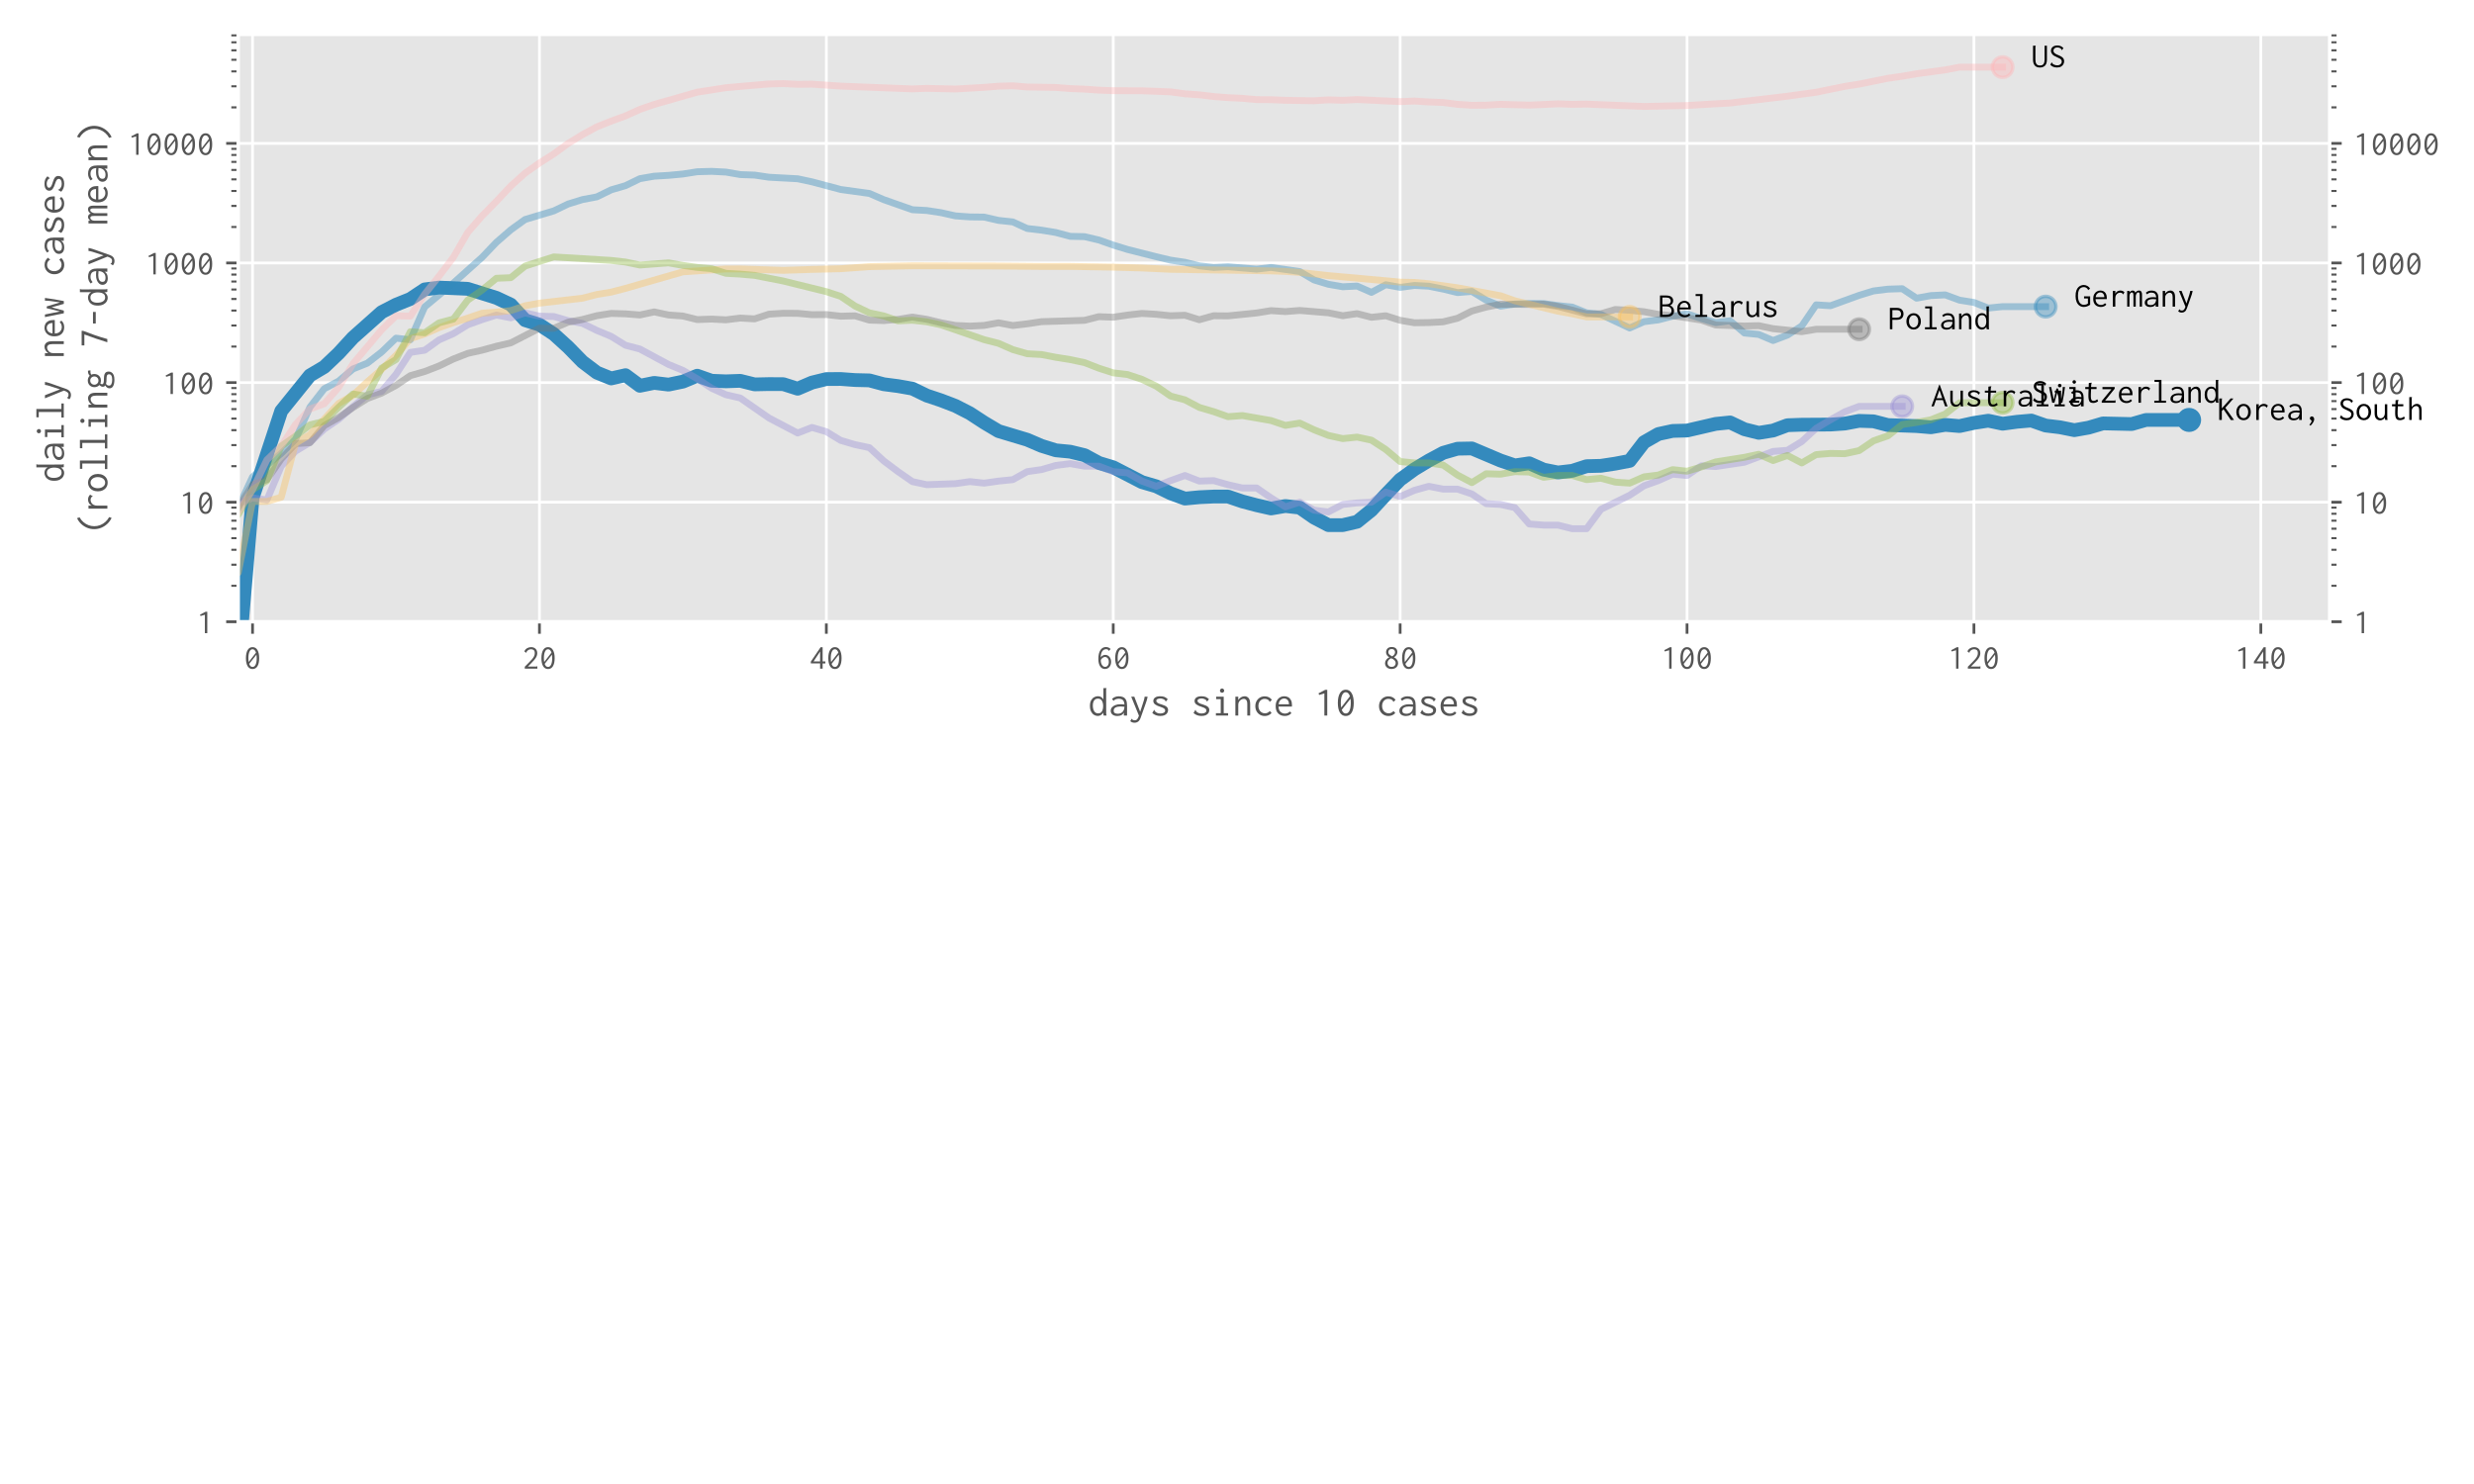 <?xml version="1.0" encoding="utf-8" standalone="no"?>
<!DOCTYPE svg PUBLIC "-//W3C//DTD SVG 1.1//EN"
  "http://www.w3.org/Graphics/SVG/1.1/DTD/svg11.dtd">
<!-- Created with matplotlib (https://matplotlib.org/) -->
<svg height="432pt" version="1.1" viewBox="0 0 720 432" width="720pt" xmlns="http://www.w3.org/2000/svg" xmlns:xlink="http://www.w3.org/1999/xlink">
 <defs>
  <style type="text/css">
*{stroke-linecap:butt;stroke-linejoin:round;}
  </style>
 </defs>
 <g id="figure_1">
  <g id="patch_1">
   <path d="M 0 432 
L 720 432 
L 720 0 
L 0 0 
z
" style="fill:#ffffff;"/>
  </g>
  <g id="axes_1">
   <g id="patch_2">
    <path d="M 69.325 181 
L 678 181 
L 678 10 
L 69.325 10 
z
" style="fill:#e5e5e5;"/>
   </g>
   <g id="matplotlib.axis_1">
    <g id="xtick_1">
     <g id="line2d_1">
      <path clip-path="url(#p6f0cc5fdbb)" d="M 73.5 181 
L 73.5 10 
" style="fill:none;stroke:#ffffff;stroke-linecap:square;stroke-width:0.8;"/>
     </g>
     <g id="line2d_2">
      <defs>
       <path d="M 0 0 
L 0 3.5 
" id="ma9c34e33de" style="stroke:#555555;stroke-width:0.8;"/>
      </defs>
      <g>
       <use style="fill:#555555;stroke:#555555;stroke-width:0.8;" x="73.5" xlink:href="#ma9c34e33de" y="181"/>
      </g>
     </g>
     <g id="text_1">
      <!-- 0 -->
      <defs>
       <path d="M 25 -1.094 
Q 15.703 -1.094 10.703 7.203 
Q 5.703 15.5 5.703 30.797 
Q 5.703 45.594 10.703 54.141 
Q 15.703 62.703 25 62.703 
Q 34.297 62.703 39.297 54.141 
Q 44.297 45.594 44.297 30.797 
Q 44.297 15.5 39.297 7.203 
Q 34.297 -1.094 25 -1.094 
z
M 12.906 30.797 
Q 12.906 24.406 13.797 19.406 
L 35 46.703 
Q 33.5 51.406 30.953 54 
Q 28.406 56.594 25 56.594 
Q 19.297 56.594 16.094 49.594 
Q 12.906 42.594 12.906 30.797 
z
M 25 5 
Q 30.703 5 33.891 11.703 
Q 37.094 18.406 37.094 30.797 
Q 37.094 36.297 36.406 40.797 
L 15.203 13.906 
Q 18.297 5 25 5 
z
" id="Inconsolata-Regular-48"/>
      </defs>
      <g style="fill:#555555;" transform="translate(71 194.65)scale(0.1 -0.1)">
       <use xlink:href="#Inconsolata-Regular-48"/>
      </g>
     </g>
    </g>
    <g id="xtick_2">
     <g id="line2d_3">
      <path clip-path="url(#p6f0cc5fdbb)" d="M 156.994 181 
L 156.994 10 
" style="fill:none;stroke:#ffffff;stroke-linecap:square;stroke-width:0.8;"/>
     </g>
     <g id="line2d_4">
      <g>
       <use style="fill:#555555;stroke:#555555;stroke-width:0.8;" x="156.994" xlink:href="#ma9c34e33de" y="181"/>
      </g>
     </g>
     <g id="text_2">
      <!-- 20 -->
      <defs>
       <path d="M 7.297 5.594 
Q 14 12.5 19.391 17.844 
Q 24.797 23.203 28.594 27.641 
Q 32.406 32.094 34.406 36.297 
Q 36.406 40.5 36.406 45.094 
Q 36.406 51.594 33.297 54.094 
Q 30.203 56.594 25.797 56.594 
Q 22.203 56.594 19.047 55.047 
Q 15.906 53.5 13.297 50.297 
Q 12.406 48.906 12.203 48.156 
Q 12 47.406 12.094 46.594 
L 11.703 46.094 
L 10.906 46.594 
L 5.797 50.594 
Q 8.797 56.406 14.047 59.547 
Q 19.297 62.703 25.703 62.703 
Q 33.594 62.703 38.594 57.953 
Q 43.594 53.203 43.594 44.906 
Q 43.594 39.703 41.297 35 
Q 39 30.297 35.141 25.688 
Q 31.297 21.094 26.391 16.297 
Q 21.5 11.5 16.297 6.094 
L 39.5 6.094 
Q 41.203 6.094 41.891 6.297 
Q 42.594 6.5 43.203 7.094 
L 43.906 7.094 
L 43.906 0 
L 7.297 0 
z
" id="Inconsolata-Regular-50"/>
      </defs>
      <g style="fill:#555555;" transform="translate(151.994 194.65)scale(0.1 -0.1)">
       <use xlink:href="#Inconsolata-Regular-50"/>
       <use x="50" xlink:href="#Inconsolata-Regular-48"/>
      </g>
     </g>
    </g>
    <g id="xtick_3">
     <g id="line2d_5">
      <path clip-path="url(#p6f0cc5fdbb)" d="M 240.489 181 
L 240.489 10 
" style="fill:none;stroke:#ffffff;stroke-linecap:square;stroke-width:0.8;"/>
     </g>
     <g id="line2d_6">
      <g>
       <use style="fill:#555555;stroke:#555555;stroke-width:0.8;" x="240.489" xlink:href="#ma9c34e33de" y="181"/>
      </g>
     </g>
     <g id="text_3">
      <!-- 40 -->
      <defs>
       <path d="M 31.797 0 
L 31.797 15.297 
L 4.797 15.297 
L 4.797 20.406 
L 33.297 62.406 
L 39.203 62.406 
L 39.203 21.094 
L 47.203 21.094 
L 47.203 15.203 
L 39.203 15.203 
L 39.203 0 
z
M 12.906 21.203 
L 31.797 21.203 
L 31.797 49.797 
z
" id="Inconsolata-Regular-52"/>
      </defs>
      <g style="fill:#555555;" transform="translate(235.489 194.65)scale(0.1 -0.1)">
       <use xlink:href="#Inconsolata-Regular-52"/>
       <use x="50" xlink:href="#Inconsolata-Regular-48"/>
      </g>
     </g>
    </g>
    <g id="xtick_4">
     <g id="line2d_7">
      <path clip-path="url(#p6f0cc5fdbb)" d="M 323.983 181 
L 323.983 10 
" style="fill:none;stroke:#ffffff;stroke-linecap:square;stroke-width:0.8;"/>
     </g>
     <g id="line2d_8">
      <g>
       <use style="fill:#555555;stroke:#555555;stroke-width:0.8;" x="323.983" xlink:href="#ma9c34e33de" y="181"/>
      </g>
     </g>
     <g id="text_4">
      <!-- 60 -->
      <defs>
       <path d="M 26.094 -1 
Q 16.797 -1 11.75 6.891 
Q 6.703 14.797 6.703 28.406 
Q 6.703 45.203 12.703 54.094 
Q 18.703 63 28.703 63 
Q 36.594 63 42.406 57.297 
L 38 52.297 
L 37.297 51.5 
L 36.797 52 
Q 36.703 52.797 36.344 53.5 
Q 36 54.203 34.703 55.297 
Q 32.5 56.797 28.906 56.797 
Q 26.906 56.797 24.297 55.844 
Q 21.703 54.906 19.297 52.297 
Q 16.906 49.703 15.297 44.953 
Q 13.703 40.203 13.594 32.703 
Q 15.703 36.203 19.25 38.203 
Q 22.797 40.203 26.797 40.203 
Q 31.5 40.203 35.344 37.641 
Q 39.203 35.094 41.547 30.547 
Q 43.906 26 43.906 19.797 
Q 43.906 13.594 41.5 8.891 
Q 39.094 4.203 35.094 1.594 
Q 31.094 -1 26.094 -1 
z
M 26.406 5.203 
Q 30.703 5.203 33.891 8.891 
Q 37.094 12.594 37.094 19.703 
Q 37.094 24.703 35.438 27.891 
Q 33.797 31.094 31.297 32.594 
Q 28.797 34.094 26.203 34.094 
Q 22.594 34.094 19.297 31.641 
Q 16 29.203 14 25.703 
Q 13.594 22.297 14.25 18.688 
Q 14.906 15.094 16.547 12.047 
Q 18.203 9 20.703 7.094 
Q 23.203 5.203 26.406 5.203 
z
" id="Inconsolata-Regular-54"/>
      </defs>
      <g style="fill:#555555;" transform="translate(318.983 194.65)scale(0.1 -0.1)">
       <use xlink:href="#Inconsolata-Regular-54"/>
       <use x="50" xlink:href="#Inconsolata-Regular-48"/>
      </g>
     </g>
    </g>
    <g id="xtick_5">
     <g id="line2d_9">
      <path clip-path="url(#p6f0cc5fdbb)" d="M 407.478 181 
L 407.478 10 
" style="fill:none;stroke:#ffffff;stroke-linecap:square;stroke-width:0.8;"/>
     </g>
     <g id="line2d_10">
      <g>
       <use style="fill:#555555;stroke:#555555;stroke-width:0.8;" x="407.478" xlink:href="#ma9c34e33de" y="181"/>
      </g>
     </g>
     <g id="text_5">
      <!-- 80 -->
      <defs>
       <path d="M 25 -1 
Q 19.094 -1 14.844 1.25 
Q 10.594 3.5 8.297 7.297 
Q 6 11.094 6 15.703 
Q 6 21.094 9.391 25.797 
Q 12.797 30.5 18.5 33.094 
Q 14.203 35.297 11.594 39.25 
Q 9 43.203 9 47.703 
Q 9 54.094 13.141 58.594 
Q 17.297 63.094 25.5 63.094 
Q 31.297 63.094 34.891 61.094 
Q 38.5 59.094 40.25 55.75 
Q 42 52.406 42 48.297 
Q 42 43.797 39.297 39.75 
Q 36.594 35.703 32.094 33.297 
Q 37.5 30.797 40.797 26.141 
Q 44.094 21.5 44.094 16.094 
Q 44.094 11.203 41.75 7.344 
Q 39.406 3.5 35.156 1.25 
Q 30.906 -1 25 -1 
z
M 26.703 35.797 
Q 30.406 37.797 32.797 41.188 
Q 35.203 44.594 35.203 48.094 
Q 35.203 51.594 32.75 54.391 
Q 30.297 57.203 25.297 57.203 
Q 20.406 57.203 18.047 54.5 
Q 15.703 51.797 15.703 48.406 
Q 15.703 43.797 18.891 41.047 
Q 22.094 38.297 26.703 35.797 
z
M 25.203 5.297 
Q 31 5.297 34 8.438 
Q 37 11.594 37 16.094 
Q 37 20.703 33.391 24.547 
Q 29.797 28.406 23.703 30.297 
Q 19.203 28.406 16.203 24.656 
Q 13.203 20.906 13.203 16.406 
Q 13.203 11.906 16.344 8.594 
Q 19.5 5.297 25.203 5.297 
z
" id="Inconsolata-Regular-56"/>
      </defs>
      <g style="fill:#555555;" transform="translate(402.478 194.65)scale(0.1 -0.1)">
       <use xlink:href="#Inconsolata-Regular-56"/>
       <use x="50" xlink:href="#Inconsolata-Regular-48"/>
      </g>
     </g>
    </g>
    <g id="xtick_6">
     <g id="line2d_11">
      <path clip-path="url(#p6f0cc5fdbb)" d="M 490.972 181 
L 490.972 10 
" style="fill:none;stroke:#ffffff;stroke-linecap:square;stroke-width:0.8;"/>
     </g>
     <g id="line2d_12">
      <g>
       <use style="fill:#555555;stroke:#555555;stroke-width:0.8;" x="490.972" xlink:href="#ma9c34e33de" y="181"/>
      </g>
     </g>
     <g id="text_6">
      <!-- 100 -->
      <defs>
       <path d="M 23 0 
L 23 53.703 
L 10.406 50 
L 8.797 53.906 
L 25.094 62.406 
L 30 62.406 
L 30 0 
z
" id="Inconsolata-Regular-49"/>
      </defs>
      <g style="fill:#555555;" transform="translate(483.472 194.65)scale(0.1 -0.1)">
       <use xlink:href="#Inconsolata-Regular-49"/>
       <use x="50" xlink:href="#Inconsolata-Regular-48"/>
       <use x="100" xlink:href="#Inconsolata-Regular-48"/>
      </g>
     </g>
    </g>
    <g id="xtick_7">
     <g id="line2d_13">
      <path clip-path="url(#p6f0cc5fdbb)" d="M 574.467 181 
L 574.467 10 
" style="fill:none;stroke:#ffffff;stroke-linecap:square;stroke-width:0.8;"/>
     </g>
     <g id="line2d_14">
      <g>
       <use style="fill:#555555;stroke:#555555;stroke-width:0.8;" x="574.467" xlink:href="#ma9c34e33de" y="181"/>
      </g>
     </g>
     <g id="text_7">
      <!-- 120 -->
      <g style="fill:#555555;" transform="translate(566.967 194.65)scale(0.1 -0.1)">
       <use xlink:href="#Inconsolata-Regular-49"/>
       <use x="50" xlink:href="#Inconsolata-Regular-50"/>
       <use x="100" xlink:href="#Inconsolata-Regular-48"/>
      </g>
     </g>
    </g>
    <g id="xtick_8">
     <g id="line2d_15">
      <path clip-path="url(#p6f0cc5fdbb)" d="M 657.961 181 
L 657.961 10 
" style="fill:none;stroke:#ffffff;stroke-linecap:square;stroke-width:0.8;"/>
     </g>
     <g id="line2d_16">
      <g>
       <use style="fill:#555555;stroke:#555555;stroke-width:0.8;" x="657.961" xlink:href="#ma9c34e33de" y="181"/>
      </g>
     </g>
     <g id="text_8">
      <!-- 140 -->
      <g style="fill:#555555;" transform="translate(650.461 194.65)scale(0.1 -0.1)">
       <use xlink:href="#Inconsolata-Regular-49"/>
       <use x="50" xlink:href="#Inconsolata-Regular-52"/>
       <use x="100" xlink:href="#Inconsolata-Regular-48"/>
      </g>
     </g>
    </g>
    <g id="text_9">
     <!-- days since 10 cases -->
     <defs>
      <path d="M 23.406 -1 
Q 18.797 -1 14.438 1.641 
Q 10.094 4.297 7.297 9.688 
Q 4.5 15.094 4.5 23.297 
Q 4.5 31.703 7.391 36.891 
Q 10.297 42.094 14.75 44.5 
Q 19.203 46.906 23.797 46.906 
Q 28.5 46.906 31.953 44.75 
Q 35.406 42.594 37.094 39 
L 37.094 66.5 
L 44.703 66.5 
L 44.703 65.797 
Q 44.094 65.203 43.938 64.5 
Q 43.797 63.797 43.797 62.094 
L 43.906 7.094 
Q 43.906 5.297 44.047 3.547 
Q 44.203 1.797 44.906 0 
L 37.797 0 
Q 37.094 1.797 36.938 3.547 
Q 36.797 5.297 36.797 7.094 
Q 34.594 3.406 31.188 1.203 
Q 27.797 -1 23.406 -1 
z
M 24.5 5.297 
Q 28.906 5.297 31.547 7.688 
Q 34.203 10.094 35.344 14.141 
Q 36.5 18.203 36.5 23.094 
Q 36.5 30.797 33.5 35.891 
Q 30.5 41 23.906 41 
Q 17.797 41 14.641 36.5 
Q 11.5 32 11.5 24.406 
Q 11.5 15.797 14.797 10.547 
Q 18.094 5.297 24.5 5.297 
z
" id="Inconsolata-Regular-100"/>
      <path d="M 21.094 -1.094 
Q 13.297 -1.094 9.094 2.453 
Q 4.906 6 4.906 11.5 
Q 4.906 16.406 8 19.953 
Q 11.094 23.5 16.344 25.453 
Q 21.594 27.406 27.906 27.406 
Q 30.203 27.406 32.75 27.297 
Q 35.297 27.203 38.203 26.797 
Q 37.594 34.797 34.047 37.797 
Q 30.5 40.797 23.906 40.797 
Q 20.594 40.797 17.391 39.547 
Q 14.203 38.297 11.594 35.703 
L 8.094 40.297 
Q 11.297 43.5 15.5 45.094 
Q 19.703 46.703 24.406 46.703 
Q 30.5 46.703 35 44.703 
Q 39.5 42.703 42 37.797 
Q 44.5 32.906 44.5 24.297 
L 44.5 0 
L 36.703 0 
L 36.703 7 
Q 35 3.703 32.344 1.953 
Q 29.703 0.203 26.75 -0.438 
Q 23.797 -1.094 21.094 -1.094 
z
M 12.094 11.906 
Q 12.094 7.594 14.891 6 
Q 17.703 4.406 21.797 4.406 
Q 29.203 4.406 33.5 8.75 
Q 37.797 13.094 38.203 21.297 
Q 33 22 28.5 22 
Q 21.297 22 16.688 19.594 
Q 12.094 17.203 12.094 11.906 
z
" id="Inconsolata-Regular-97"/>
      <path d="M 12.703 -17.406 
Q 6.297 -17.406 2.203 -13.5 
L 5.297 -8.594 
L 5.906 -7.703 
L 6.5 -8.094 
Q 6.703 -8.906 7.203 -9.453 
Q 7.703 -10 9.094 -10.906 
Q 10.906 -11.5 13.094 -11.5 
Q 17 -11.5 19.203 -8.75 
Q 21.406 -6 23.297 -0.297 
L 4.594 45.703 
L 12.094 45.703 
L 26.297 9.094 
L 32.297 27.5 
Q 33.797 32.094 35.188 36.594 
Q 36.594 41.094 37.094 45.703 
L 44.297 45.703 
Q 43.594 41.094 42.094 36.391 
Q 40.594 31.703 38.906 27 
L 27.5 -5.203 
Q 25.094 -11.906 21.344 -14.656 
Q 17.594 -17.406 12.703 -17.406 
z
" id="Inconsolata-Regular-121"/>
      <path d="M 25.094 -1 
Q 13.5 -1 5.703 6.203 
L 9.703 13 
L 10.297 13.906 
L 10.906 13.5 
Q 11.094 12.703 11.344 11.844 
Q 11.594 11 12.703 9.797 
Q 14.797 7.703 17.75 6.344 
Q 20.703 5 25.297 5 
Q 30.797 5 33.844 6.953 
Q 36.906 8.906 36.906 12.297 
Q 36.906 15.203 34.344 17.094 
Q 31.797 19 25.406 21.094 
Q 17.5 23.406 12.844 26.797 
Q 8.203 30.203 8.203 35.297 
Q 8.203 40.5 12.453 43.641 
Q 16.703 46.797 25 46.797 
Q 31.406 46.797 35.594 45 
Q 39.797 43.203 43.203 39.594 
L 39.094 34.594 
L 38.406 33.797 
L 37.906 34.297 
Q 37.797 35.094 37.438 35.844 
Q 37.094 36.594 36 37.703 
Q 33.703 39.5 30.797 40.453 
Q 27.906 41.406 25.203 41.406 
Q 21.203 41.406 18.297 40 
Q 15.406 38.594 15.406 35.703 
Q 15.406 34.203 16.453 32.75 
Q 17.5 31.297 20.297 29.844 
Q 23.094 28.406 28.297 26.906 
Q 36.906 24.297 40.453 21.25 
Q 44 18.203 44 13.297 
Q 44 9.5 41.953 6.203 
Q 39.906 2.906 35.703 0.953 
Q 31.5 -1 25.094 -1 
z
" id="Inconsolata-Regular-115"/>
      <path id="Inconsolata-Regular-32"/>
      <path d="M 10 0 
L 10 5.797 
L 21.703 5.797 
L 21.703 39.906 
L 10.594 39.906 
L 10.594 45.703 
L 28.906 45.703 
L 28.906 5.797 
L 39.594 5.797 
L 39.594 0 
z
M 24.906 55.297 
Q 22.797 55.297 21.297 56.797 
Q 19.797 58.297 19.797 60.406 
Q 19.797 62.594 21.25 64.094 
Q 22.703 65.594 24.906 65.594 
Q 27 65.594 28.547 64.047 
Q 30.094 62.5 30.094 60.406 
Q 30.094 58.297 28.547 56.797 
Q 27 55.297 24.906 55.297 
z
" id="Inconsolata-Regular-105"/>
      <path d="M 7.203 0 
L 7.203 45.703 
L 14.203 45.703 
L 14.203 37.594 
Q 16.797 41.797 20.938 44.297 
Q 25.094 46.797 29.703 46.797 
Q 35.297 46.797 39.188 42.438 
Q 43.094 38.094 43.094 27.703 
L 43.094 0 
L 36.094 0 
L 36.094 27.5 
Q 36.094 34.703 33.641 37.594 
Q 31.203 40.5 27.703 40.5 
Q 24.703 40.5 21.547 38.75 
Q 18.406 37 16.297 33.844 
Q 14.203 30.703 14.203 26.297 
L 14.203 0 
z
" id="Inconsolata-Regular-110"/>
      <path d="M 28.5 -1.094 
Q 21.906 -1.094 16.703 2 
Q 11.5 5.094 8.547 10.5 
Q 5.594 15.906 5.594 22.797 
Q 5.594 29.703 8.547 35.047 
Q 11.5 40.406 16.641 43.5 
Q 21.797 46.594 28.406 46.594 
Q 34 46.594 38.453 44.344 
Q 42.906 42.094 45.703 38.094 
L 41.203 33.703 
L 40.5 33 
L 40 33.5 
Q 40 34.297 39.641 35 
Q 39.297 35.703 38.094 36.906 
Q 35.906 38.906 33.406 39.703 
Q 30.906 40.5 27.594 40.5 
Q 23.797 40.5 20.438 38.391 
Q 17.094 36.297 15.047 32.438 
Q 13 28.594 13 23.297 
Q 13 18.203 15.047 14.141 
Q 17.094 10.094 20.688 7.75 
Q 24.297 5.406 28.906 5.406 
Q 35.797 5.406 40.797 11 
L 45 6.094 
Q 38.297 -1.094 28.5 -1.094 
z
" id="Inconsolata-Regular-99"/>
      <path d="M 27.203 -1 
Q 17.203 -1 11.047 5.094 
Q 4.906 11.203 4.906 22.703 
Q 4.906 30.5 7.75 35.844 
Q 10.594 41.203 15.344 44 
Q 20.094 46.797 25.906 46.797 
Q 31.094 46.797 35.297 44.5 
Q 39.5 42.203 42 37.391 
Q 44.5 32.594 44.5 25.094 
Q 44.5 24.297 44.453 23.438 
Q 44.406 22.594 44.297 21.797 
L 11.797 21.797 
Q 12.203 13 16.75 8.891 
Q 21.297 4.797 27.406 4.797 
Q 34.594 4.797 39.203 9.906 
L 43.203 6 
Q 37.406 -1 27.203 -1 
z
M 12.094 27.406 
L 37.203 27.406 
Q 37.203 33.797 33.953 37.547 
Q 30.703 41.297 25.406 41.297 
Q 20.703 41.297 16.891 37.938 
Q 13.094 34.594 12.094 27.406 
z
" id="Inconsolata-Regular-101"/>
     </defs>
     <g style="fill:#555555;" transform="translate(316.663 208.3)scale(0.12 -0.12)">
      <use xlink:href="#Inconsolata-Regular-100"/>
      <use x="50" xlink:href="#Inconsolata-Regular-97"/>
      <use x="100" xlink:href="#Inconsolata-Regular-121"/>
      <use x="150" xlink:href="#Inconsolata-Regular-115"/>
      <use x="200" xlink:href="#Inconsolata-Regular-32"/>
      <use x="250" xlink:href="#Inconsolata-Regular-115"/>
      <use x="300" xlink:href="#Inconsolata-Regular-105"/>
      <use x="350" xlink:href="#Inconsolata-Regular-110"/>
      <use x="400" xlink:href="#Inconsolata-Regular-99"/>
      <use x="450" xlink:href="#Inconsolata-Regular-101"/>
      <use x="500" xlink:href="#Inconsolata-Regular-32"/>
      <use x="550" xlink:href="#Inconsolata-Regular-49"/>
      <use x="600" xlink:href="#Inconsolata-Regular-48"/>
      <use x="650" xlink:href="#Inconsolata-Regular-32"/>
      <use x="700" xlink:href="#Inconsolata-Regular-99"/>
      <use x="750" xlink:href="#Inconsolata-Regular-97"/>
      <use x="800" xlink:href="#Inconsolata-Regular-115"/>
      <use x="850" xlink:href="#Inconsolata-Regular-101"/>
      <use x="900" xlink:href="#Inconsolata-Regular-115"/>
     </g>
    </g>
   </g>
   <g id="matplotlib.axis_2">
    <g id="ytick_1">
     <g id="line2d_17">
      <path clip-path="url(#p6f0cc5fdbb)" d="M 69.325 181 
L 678 181 
" style="fill:none;stroke:#ffffff;stroke-linecap:square;stroke-width:0.8;"/>
     </g>
     <g id="line2d_18">
      <defs>
       <path d="M 0 0 
L -3.5 0 
" id="m9f64a112da" style="stroke:#555555;stroke-width:0.8;"/>
      </defs>
      <g>
       <use style="fill:#555555;stroke:#555555;stroke-width:0.8;" x="69.325" xlink:href="#m9f64a112da" y="181"/>
      </g>
     </g>
     <g id="line2d_19">
      <defs>
       <path d="M 0 0 
L 3.5 0 
" id="md287c6923a" style="stroke:#555555;stroke-width:0.8;"/>
      </defs>
      <g>
       <use style="fill:#555555;stroke:#555555;stroke-width:0.8;" x="678" xlink:href="#md287c6923a" y="181"/>
      </g>
     </g>
     <g id="text_10">
      <!-- 1 -->
      <g style="fill:#555555;" transform="translate(57.325 184.325)scale(0.1 -0.1)">
       <use xlink:href="#Inconsolata-Regular-49"/>
      </g>
     </g>
     <g id="text_11">
      <!-- 1 -->
      <g style="fill:#555555;" transform="translate(685 184.325)scale(0.1 -0.1)">
       <use xlink:href="#Inconsolata-Regular-49"/>
      </g>
     </g>
    </g>
    <g id="ytick_2">
     <g id="line2d_20">
      <path clip-path="url(#p6f0cc5fdbb)" d="M 69.325 146.185 
L 678 146.185 
" style="fill:none;stroke:#ffffff;stroke-linecap:square;stroke-width:0.8;"/>
     </g>
     <g id="line2d_21">
      <g>
       <use style="fill:#555555;stroke:#555555;stroke-width:0.8;" x="69.325" xlink:href="#m9f64a112da" y="146.185"/>
      </g>
     </g>
     <g id="line2d_22">
      <g>
       <use style="fill:#555555;stroke:#555555;stroke-width:0.8;" x="678" xlink:href="#md287c6923a" y="146.185"/>
      </g>
     </g>
     <g id="text_12">
      <!-- 10 -->
      <g style="fill:#555555;" transform="translate(52.325 149.51)scale(0.1 -0.1)">
       <use xlink:href="#Inconsolata-Regular-49"/>
       <use x="50" xlink:href="#Inconsolata-Regular-48"/>
      </g>
     </g>
     <g id="text_13">
      <!-- 10 -->
      <g style="fill:#555555;" transform="translate(685 149.51)scale(0.1 -0.1)">
       <use xlink:href="#Inconsolata-Regular-49"/>
       <use x="50" xlink:href="#Inconsolata-Regular-48"/>
      </g>
     </g>
    </g>
    <g id="ytick_3">
     <g id="line2d_23">
      <path clip-path="url(#p6f0cc5fdbb)" d="M 69.325 111.37 
L 678 111.37 
" style="fill:none;stroke:#ffffff;stroke-linecap:square;stroke-width:0.8;"/>
     </g>
     <g id="line2d_24">
      <g>
       <use style="fill:#555555;stroke:#555555;stroke-width:0.8;" x="69.325" xlink:href="#m9f64a112da" y="111.37"/>
      </g>
     </g>
     <g id="line2d_25">
      <g>
       <use style="fill:#555555;stroke:#555555;stroke-width:0.8;" x="678" xlink:href="#md287c6923a" y="111.37"/>
      </g>
     </g>
     <g id="text_14">
      <!-- 100 -->
      <g style="fill:#555555;" transform="translate(47.325 114.695)scale(0.1 -0.1)">
       <use xlink:href="#Inconsolata-Regular-49"/>
       <use x="50" xlink:href="#Inconsolata-Regular-48"/>
       <use x="100" xlink:href="#Inconsolata-Regular-48"/>
      </g>
     </g>
     <g id="text_15">
      <!-- 100 -->
      <g style="fill:#555555;" transform="translate(685 114.695)scale(0.1 -0.1)">
       <use xlink:href="#Inconsolata-Regular-49"/>
       <use x="50" xlink:href="#Inconsolata-Regular-48"/>
       <use x="100" xlink:href="#Inconsolata-Regular-48"/>
      </g>
     </g>
    </g>
    <g id="ytick_4">
     <g id="line2d_26">
      <path clip-path="url(#p6f0cc5fdbb)" d="M 69.325 76.555 
L 678 76.555 
" style="fill:none;stroke:#ffffff;stroke-linecap:square;stroke-width:0.8;"/>
     </g>
     <g id="line2d_27">
      <g>
       <use style="fill:#555555;stroke:#555555;stroke-width:0.8;" x="69.325" xlink:href="#m9f64a112da" y="76.555"/>
      </g>
     </g>
     <g id="line2d_28">
      <g>
       <use style="fill:#555555;stroke:#555555;stroke-width:0.8;" x="678" xlink:href="#md287c6923a" y="76.555"/>
      </g>
     </g>
     <g id="text_16">
      <!-- 1000 -->
      <g style="fill:#555555;" transform="translate(42.325 79.88)scale(0.1 -0.1)">
       <use xlink:href="#Inconsolata-Regular-49"/>
       <use x="50" xlink:href="#Inconsolata-Regular-48"/>
       <use x="100" xlink:href="#Inconsolata-Regular-48"/>
       <use x="150" xlink:href="#Inconsolata-Regular-48"/>
      </g>
     </g>
     <g id="text_17">
      <!-- 1000 -->
      <g style="fill:#555555;" transform="translate(685 79.88)scale(0.1 -0.1)">
       <use xlink:href="#Inconsolata-Regular-49"/>
       <use x="50" xlink:href="#Inconsolata-Regular-48"/>
       <use x="100" xlink:href="#Inconsolata-Regular-48"/>
       <use x="150" xlink:href="#Inconsolata-Regular-48"/>
      </g>
     </g>
    </g>
    <g id="ytick_5">
     <g id="line2d_29">
      <path clip-path="url(#p6f0cc5fdbb)" d="M 69.325 41.74 
L 678 41.74 
" style="fill:none;stroke:#ffffff;stroke-linecap:square;stroke-width:0.8;"/>
     </g>
     <g id="line2d_30">
      <g>
       <use style="fill:#555555;stroke:#555555;stroke-width:0.8;" x="69.325" xlink:href="#m9f64a112da" y="41.74"/>
      </g>
     </g>
     <g id="line2d_31">
      <g>
       <use style="fill:#555555;stroke:#555555;stroke-width:0.8;" x="678" xlink:href="#md287c6923a" y="41.74"/>
      </g>
     </g>
     <g id="text_18">
      <!-- 10000 -->
      <g style="fill:#555555;" transform="translate(37.325 45.065)scale(0.1 -0.1)">
       <use xlink:href="#Inconsolata-Regular-49"/>
       <use x="50" xlink:href="#Inconsolata-Regular-48"/>
       <use x="100" xlink:href="#Inconsolata-Regular-48"/>
       <use x="150" xlink:href="#Inconsolata-Regular-48"/>
       <use x="200" xlink:href="#Inconsolata-Regular-48"/>
      </g>
     </g>
     <g id="text_19">
      <!-- 10000 -->
      <g style="fill:#555555;" transform="translate(685 45.065)scale(0.1 -0.1)">
       <use xlink:href="#Inconsolata-Regular-49"/>
       <use x="50" xlink:href="#Inconsolata-Regular-48"/>
       <use x="100" xlink:href="#Inconsolata-Regular-48"/>
       <use x="150" xlink:href="#Inconsolata-Regular-48"/>
       <use x="200" xlink:href="#Inconsolata-Regular-48"/>
      </g>
     </g>
    </g>
    <g id="ytick_6">
     <g id="line2d_32">
      <defs>
       <path d="M 0 0 
L -2 0 
" id="m0cfcb7505b" style="stroke:#555555;stroke-width:0.6;"/>
      </defs>
      <g>
       <use style="fill:#555555;stroke:#555555;stroke-width:0.6;" x="69.325" xlink:href="#m0cfcb7505b" y="170.52"/>
      </g>
     </g>
     <g id="line2d_33">
      <defs>
       <path d="M 0 0 
L 2 0 
" id="mabb1cfef4b" style="stroke:#555555;stroke-width:0.6;"/>
      </defs>
      <g>
       <use style="fill:#555555;stroke:#555555;stroke-width:0.6;" x="678" xlink:href="#mabb1cfef4b" y="170.52"/>
      </g>
     </g>
    </g>
    <g id="ytick_7">
     <g id="line2d_34">
      <g>
       <use style="fill:#555555;stroke:#555555;stroke-width:0.6;" x="69.325" xlink:href="#m0cfcb7505b" y="164.389"/>
      </g>
     </g>
     <g id="line2d_35">
      <g>
       <use style="fill:#555555;stroke:#555555;stroke-width:0.6;" x="678" xlink:href="#mabb1cfef4b" y="164.389"/>
      </g>
     </g>
    </g>
    <g id="ytick_8">
     <g id="line2d_36">
      <g>
       <use style="fill:#555555;stroke:#555555;stroke-width:0.6;" x="69.325" xlink:href="#m0cfcb7505b" y="160.039"/>
      </g>
     </g>
     <g id="line2d_37">
      <g>
       <use style="fill:#555555;stroke:#555555;stroke-width:0.6;" x="678" xlink:href="#mabb1cfef4b" y="160.039"/>
      </g>
     </g>
    </g>
    <g id="ytick_9">
     <g id="line2d_38">
      <g>
       <use style="fill:#555555;stroke:#555555;stroke-width:0.6;" x="69.325" xlink:href="#m0cfcb7505b" y="156.665"/>
      </g>
     </g>
     <g id="line2d_39">
      <g>
       <use style="fill:#555555;stroke:#555555;stroke-width:0.6;" x="678" xlink:href="#mabb1cfef4b" y="156.665"/>
      </g>
     </g>
    </g>
    <g id="ytick_10">
     <g id="line2d_40">
      <g>
       <use style="fill:#555555;stroke:#555555;stroke-width:0.6;" x="69.325" xlink:href="#m0cfcb7505b" y="153.909"/>
      </g>
     </g>
     <g id="line2d_41">
      <g>
       <use style="fill:#555555;stroke:#555555;stroke-width:0.6;" x="678" xlink:href="#mabb1cfef4b" y="153.909"/>
      </g>
     </g>
    </g>
    <g id="ytick_11">
     <g id="line2d_42">
      <g>
       <use style="fill:#555555;stroke:#555555;stroke-width:0.6;" x="69.325" xlink:href="#m0cfcb7505b" y="151.578"/>
      </g>
     </g>
     <g id="line2d_43">
      <g>
       <use style="fill:#555555;stroke:#555555;stroke-width:0.6;" x="678" xlink:href="#mabb1cfef4b" y="151.578"/>
      </g>
     </g>
    </g>
    <g id="ytick_12">
     <g id="line2d_44">
      <g>
       <use style="fill:#555555;stroke:#555555;stroke-width:0.6;" x="69.325" xlink:href="#m0cfcb7505b" y="149.559"/>
      </g>
     </g>
     <g id="line2d_45">
      <g>
       <use style="fill:#555555;stroke:#555555;stroke-width:0.6;" x="678" xlink:href="#mabb1cfef4b" y="149.559"/>
      </g>
     </g>
    </g>
    <g id="ytick_13">
     <g id="line2d_46">
      <g>
       <use style="fill:#555555;stroke:#555555;stroke-width:0.6;" x="69.325" xlink:href="#m0cfcb7505b" y="147.778"/>
      </g>
     </g>
     <g id="line2d_47">
      <g>
       <use style="fill:#555555;stroke:#555555;stroke-width:0.6;" x="678" xlink:href="#mabb1cfef4b" y="147.778"/>
      </g>
     </g>
    </g>
    <g id="ytick_14">
     <g id="line2d_48">
      <g>
       <use style="fill:#555555;stroke:#555555;stroke-width:0.6;" x="69.325" xlink:href="#m0cfcb7505b" y="135.705"/>
      </g>
     </g>
     <g id="line2d_49">
      <g>
       <use style="fill:#555555;stroke:#555555;stroke-width:0.6;" x="678" xlink:href="#mabb1cfef4b" y="135.705"/>
      </g>
     </g>
    </g>
    <g id="ytick_15">
     <g id="line2d_50">
      <g>
       <use style="fill:#555555;stroke:#555555;stroke-width:0.6;" x="69.325" xlink:href="#m0cfcb7505b" y="129.574"/>
      </g>
     </g>
     <g id="line2d_51">
      <g>
       <use style="fill:#555555;stroke:#555555;stroke-width:0.6;" x="678" xlink:href="#mabb1cfef4b" y="129.574"/>
      </g>
     </g>
    </g>
    <g id="ytick_16">
     <g id="line2d_52">
      <g>
       <use style="fill:#555555;stroke:#555555;stroke-width:0.6;" x="69.325" xlink:href="#m0cfcb7505b" y="125.224"/>
      </g>
     </g>
     <g id="line2d_53">
      <g>
       <use style="fill:#555555;stroke:#555555;stroke-width:0.6;" x="678" xlink:href="#mabb1cfef4b" y="125.224"/>
      </g>
     </g>
    </g>
    <g id="ytick_17">
     <g id="line2d_54">
      <g>
       <use style="fill:#555555;stroke:#555555;stroke-width:0.6;" x="69.325" xlink:href="#m0cfcb7505b" y="121.85"/>
      </g>
     </g>
     <g id="line2d_55">
      <g>
       <use style="fill:#555555;stroke:#555555;stroke-width:0.6;" x="678" xlink:href="#mabb1cfef4b" y="121.85"/>
      </g>
     </g>
    </g>
    <g id="ytick_18">
     <g id="line2d_56">
      <g>
       <use style="fill:#555555;stroke:#555555;stroke-width:0.6;" x="69.325" xlink:href="#m0cfcb7505b" y="119.094"/>
      </g>
     </g>
     <g id="line2d_57">
      <g>
       <use style="fill:#555555;stroke:#555555;stroke-width:0.6;" x="678" xlink:href="#mabb1cfef4b" y="119.094"/>
      </g>
     </g>
    </g>
    <g id="ytick_19">
     <g id="line2d_58">
      <g>
       <use style="fill:#555555;stroke:#555555;stroke-width:0.6;" x="69.325" xlink:href="#m0cfcb7505b" y="116.763"/>
      </g>
     </g>
     <g id="line2d_59">
      <g>
       <use style="fill:#555555;stroke:#555555;stroke-width:0.6;" x="678" xlink:href="#mabb1cfef4b" y="116.763"/>
      </g>
     </g>
    </g>
    <g id="ytick_20">
     <g id="line2d_60">
      <g>
       <use style="fill:#555555;stroke:#555555;stroke-width:0.6;" x="69.325" xlink:href="#m0cfcb7505b" y="114.744"/>
      </g>
     </g>
     <g id="line2d_61">
      <g>
       <use style="fill:#555555;stroke:#555555;stroke-width:0.6;" x="678" xlink:href="#mabb1cfef4b" y="114.744"/>
      </g>
     </g>
    </g>
    <g id="ytick_21">
     <g id="line2d_62">
      <g>
       <use style="fill:#555555;stroke:#555555;stroke-width:0.6;" x="69.325" xlink:href="#m0cfcb7505b" y="112.963"/>
      </g>
     </g>
     <g id="line2d_63">
      <g>
       <use style="fill:#555555;stroke:#555555;stroke-width:0.6;" x="678" xlink:href="#mabb1cfef4b" y="112.963"/>
      </g>
     </g>
    </g>
    <g id="ytick_22">
     <g id="line2d_64">
      <g>
       <use style="fill:#555555;stroke:#555555;stroke-width:0.6;" x="69.325" xlink:href="#m0cfcb7505b" y="100.889"/>
      </g>
     </g>
     <g id="line2d_65">
      <g>
       <use style="fill:#555555;stroke:#555555;stroke-width:0.6;" x="678" xlink:href="#mabb1cfef4b" y="100.889"/>
      </g>
     </g>
    </g>
    <g id="ytick_23">
     <g id="line2d_66">
      <g>
       <use style="fill:#555555;stroke:#555555;stroke-width:0.6;" x="69.325" xlink:href="#m0cfcb7505b" y="94.759"/>
      </g>
     </g>
     <g id="line2d_67">
      <g>
       <use style="fill:#555555;stroke:#555555;stroke-width:0.6;" x="678" xlink:href="#mabb1cfef4b" y="94.759"/>
      </g>
     </g>
    </g>
    <g id="ytick_24">
     <g id="line2d_68">
      <g>
       <use style="fill:#555555;stroke:#555555;stroke-width:0.6;" x="69.325" xlink:href="#m0cfcb7505b" y="90.409"/>
      </g>
     </g>
     <g id="line2d_69">
      <g>
       <use style="fill:#555555;stroke:#555555;stroke-width:0.6;" x="678" xlink:href="#mabb1cfef4b" y="90.409"/>
      </g>
     </g>
    </g>
    <g id="ytick_25">
     <g id="line2d_70">
      <g>
       <use style="fill:#555555;stroke:#555555;stroke-width:0.6;" x="69.325" xlink:href="#m0cfcb7505b" y="87.035"/>
      </g>
     </g>
     <g id="line2d_71">
      <g>
       <use style="fill:#555555;stroke:#555555;stroke-width:0.6;" x="678" xlink:href="#mabb1cfef4b" y="87.035"/>
      </g>
     </g>
    </g>
    <g id="ytick_26">
     <g id="line2d_72">
      <g>
       <use style="fill:#555555;stroke:#555555;stroke-width:0.6;" x="69.325" xlink:href="#m0cfcb7505b" y="84.278"/>
      </g>
     </g>
     <g id="line2d_73">
      <g>
       <use style="fill:#555555;stroke:#555555;stroke-width:0.6;" x="678" xlink:href="#mabb1cfef4b" y="84.278"/>
      </g>
     </g>
    </g>
    <g id="ytick_27">
     <g id="line2d_74">
      <g>
       <use style="fill:#555555;stroke:#555555;stroke-width:0.6;" x="69.325" xlink:href="#m0cfcb7505b" y="81.948"/>
      </g>
     </g>
     <g id="line2d_75">
      <g>
       <use style="fill:#555555;stroke:#555555;stroke-width:0.6;" x="678" xlink:href="#mabb1cfef4b" y="81.948"/>
      </g>
     </g>
    </g>
    <g id="ytick_28">
     <g id="line2d_76">
      <g>
       <use style="fill:#555555;stroke:#555555;stroke-width:0.6;" x="69.325" xlink:href="#m0cfcb7505b" y="79.929"/>
      </g>
     </g>
     <g id="line2d_77">
      <g>
       <use style="fill:#555555;stroke:#555555;stroke-width:0.6;" x="678" xlink:href="#mabb1cfef4b" y="79.929"/>
      </g>
     </g>
    </g>
    <g id="ytick_29">
     <g id="line2d_78">
      <g>
       <use style="fill:#555555;stroke:#555555;stroke-width:0.6;" x="69.325" xlink:href="#m0cfcb7505b" y="78.148"/>
      </g>
     </g>
     <g id="line2d_79">
      <g>
       <use style="fill:#555555;stroke:#555555;stroke-width:0.6;" x="678" xlink:href="#mabb1cfef4b" y="78.148"/>
      </g>
     </g>
    </g>
    <g id="ytick_30">
     <g id="line2d_80">
      <g>
       <use style="fill:#555555;stroke:#555555;stroke-width:0.6;" x="69.325" xlink:href="#m0cfcb7505b" y="66.074"/>
      </g>
     </g>
     <g id="line2d_81">
      <g>
       <use style="fill:#555555;stroke:#555555;stroke-width:0.6;" x="678" xlink:href="#mabb1cfef4b" y="66.074"/>
      </g>
     </g>
    </g>
    <g id="ytick_31">
     <g id="line2d_82">
      <g>
       <use style="fill:#555555;stroke:#555555;stroke-width:0.6;" x="69.325" xlink:href="#m0cfcb7505b" y="59.944"/>
      </g>
     </g>
     <g id="line2d_83">
      <g>
       <use style="fill:#555555;stroke:#555555;stroke-width:0.6;" x="678" xlink:href="#mabb1cfef4b" y="59.944"/>
      </g>
     </g>
    </g>
    <g id="ytick_32">
     <g id="line2d_84">
      <g>
       <use style="fill:#555555;stroke:#555555;stroke-width:0.6;" x="69.325" xlink:href="#m0cfcb7505b" y="55.594"/>
      </g>
     </g>
     <g id="line2d_85">
      <g>
       <use style="fill:#555555;stroke:#555555;stroke-width:0.6;" x="678" xlink:href="#mabb1cfef4b" y="55.594"/>
      </g>
     </g>
    </g>
    <g id="ytick_33">
     <g id="line2d_86">
      <g>
       <use style="fill:#555555;stroke:#555555;stroke-width:0.6;" x="69.325" xlink:href="#m0cfcb7505b" y="52.22"/>
      </g>
     </g>
     <g id="line2d_87">
      <g>
       <use style="fill:#555555;stroke:#555555;stroke-width:0.6;" x="678" xlink:href="#mabb1cfef4b" y="52.22"/>
      </g>
     </g>
    </g>
    <g id="ytick_34">
     <g id="line2d_88">
      <g>
       <use style="fill:#555555;stroke:#555555;stroke-width:0.6;" x="69.325" xlink:href="#m0cfcb7505b" y="49.463"/>
      </g>
     </g>
     <g id="line2d_89">
      <g>
       <use style="fill:#555555;stroke:#555555;stroke-width:0.6;" x="678" xlink:href="#mabb1cfef4b" y="49.463"/>
      </g>
     </g>
    </g>
    <g id="ytick_35">
     <g id="line2d_90">
      <g>
       <use style="fill:#555555;stroke:#555555;stroke-width:0.6;" x="69.325" xlink:href="#m0cfcb7505b" y="47.133"/>
      </g>
     </g>
     <g id="line2d_91">
      <g>
       <use style="fill:#555555;stroke:#555555;stroke-width:0.6;" x="678" xlink:href="#mabb1cfef4b" y="47.133"/>
      </g>
     </g>
    </g>
    <g id="ytick_36">
     <g id="line2d_92">
      <g>
       <use style="fill:#555555;stroke:#555555;stroke-width:0.6;" x="69.325" xlink:href="#m0cfcb7505b" y="45.114"/>
      </g>
     </g>
     <g id="line2d_93">
      <g>
       <use style="fill:#555555;stroke:#555555;stroke-width:0.6;" x="678" xlink:href="#mabb1cfef4b" y="45.114"/>
      </g>
     </g>
    </g>
    <g id="ytick_37">
     <g id="line2d_94">
      <g>
       <use style="fill:#555555;stroke:#555555;stroke-width:0.6;" x="69.325" xlink:href="#m0cfcb7505b" y="43.333"/>
      </g>
     </g>
     <g id="line2d_95">
      <g>
       <use style="fill:#555555;stroke:#555555;stroke-width:0.6;" x="678" xlink:href="#mabb1cfef4b" y="43.333"/>
      </g>
     </g>
    </g>
    <g id="ytick_38">
     <g id="line2d_96">
      <g>
       <use style="fill:#555555;stroke:#555555;stroke-width:0.6;" x="69.325" xlink:href="#m0cfcb7505b" y="31.259"/>
      </g>
     </g>
     <g id="line2d_97">
      <g>
       <use style="fill:#555555;stroke:#555555;stroke-width:0.6;" x="678" xlink:href="#mabb1cfef4b" y="31.259"/>
      </g>
     </g>
    </g>
    <g id="ytick_39">
     <g id="line2d_98">
      <g>
       <use style="fill:#555555;stroke:#555555;stroke-width:0.6;" x="69.325" xlink:href="#m0cfcb7505b" y="25.129"/>
      </g>
     </g>
     <g id="line2d_99">
      <g>
       <use style="fill:#555555;stroke:#555555;stroke-width:0.6;" x="678" xlink:href="#mabb1cfef4b" y="25.129"/>
      </g>
     </g>
    </g>
    <g id="ytick_40">
     <g id="line2d_100">
      <g>
       <use style="fill:#555555;stroke:#555555;stroke-width:0.6;" x="69.325" xlink:href="#m0cfcb7505b" y="20.779"/>
      </g>
     </g>
     <g id="line2d_101">
      <g>
       <use style="fill:#555555;stroke:#555555;stroke-width:0.6;" x="678" xlink:href="#mabb1cfef4b" y="20.779"/>
      </g>
     </g>
    </g>
    <g id="ytick_41">
     <g id="line2d_102">
      <g>
       <use style="fill:#555555;stroke:#555555;stroke-width:0.6;" x="69.325" xlink:href="#m0cfcb7505b" y="17.405"/>
      </g>
     </g>
     <g id="line2d_103">
      <g>
       <use style="fill:#555555;stroke:#555555;stroke-width:0.6;" x="678" xlink:href="#mabb1cfef4b" y="17.405"/>
      </g>
     </g>
    </g>
    <g id="ytick_42">
     <g id="line2d_104">
      <g>
       <use style="fill:#555555;stroke:#555555;stroke-width:0.6;" x="69.325" xlink:href="#m0cfcb7505b" y="14.648"/>
      </g>
     </g>
     <g id="line2d_105">
      <g>
       <use style="fill:#555555;stroke:#555555;stroke-width:0.6;" x="678" xlink:href="#mabb1cfef4b" y="14.648"/>
      </g>
     </g>
    </g>
    <g id="ytick_43">
     <g id="line2d_106">
      <g>
       <use style="fill:#555555;stroke:#555555;stroke-width:0.6;" x="69.325" xlink:href="#m0cfcb7505b" y="12.318"/>
      </g>
     </g>
     <g id="line2d_107">
      <g>
       <use style="fill:#555555;stroke:#555555;stroke-width:0.6;" x="678" xlink:href="#mabb1cfef4b" y="12.318"/>
      </g>
     </g>
    </g>
    <g id="ytick_44">
     <g id="line2d_108">
      <g>
       <use style="fill:#555555;stroke:#555555;stroke-width:0.6;" x="69.325" xlink:href="#m0cfcb7505b" y="10.299"/>
      </g>
     </g>
     <g id="line2d_109">
      <g>
       <use style="fill:#555555;stroke:#555555;stroke-width:0.6;" x="678" xlink:href="#mabb1cfef4b" y="10.299"/>
      </g>
     </g>
    </g>
    <g id="text_20">
     <!-- daily new cases -->
     <defs>
      <path d="M 7.906 0 
L 7.906 5.797 
L 21.406 5.797 
L 21.406 60.703 
L 8.5 60.703 
L 8.5 66.5 
L 28.703 66.5 
L 28.703 5.797 
L 42.094 5.797 
L 42.094 0 
z
" id="Inconsolata-Regular-108"/>
      <path d="M 10.797 -0.094 
L 1.594 45.703 
L 7.906 45.703 
L 15.297 9 
L 23.094 41.406 
L 27.5 41.406 
L 37.203 9.094 
Q 38.5 18 39.344 23.703 
Q 40.203 29.406 40.641 33.047 
Q 41.094 36.703 41.25 39.203 
Q 41.406 41.703 41.406 44.203 
L 41.406 45.703 
L 48.094 45.703 
Q 45.094 22.5 40.5 -0.094 
L 33.703 -0.094 
L 25.297 29.5 
L 17.297 -0.094 
z
" id="Inconsolata-Regular-119"/>
     </defs>
     <g style="fill:#555555;" transform="translate(18.564 140.5)rotate(-90)scale(0.12 -0.12)">
      <use xlink:href="#Inconsolata-Regular-100"/>
      <use x="50" xlink:href="#Inconsolata-Regular-97"/>
      <use x="100" xlink:href="#Inconsolata-Regular-105"/>
      <use x="150" xlink:href="#Inconsolata-Regular-108"/>
      <use x="200" xlink:href="#Inconsolata-Regular-121"/>
      <use x="250" xlink:href="#Inconsolata-Regular-32"/>
      <use x="300" xlink:href="#Inconsolata-Regular-110"/>
      <use x="350" xlink:href="#Inconsolata-Regular-101"/>
      <use x="400" xlink:href="#Inconsolata-Regular-119"/>
      <use x="450" xlink:href="#Inconsolata-Regular-32"/>
      <use x="500" xlink:href="#Inconsolata-Regular-99"/>
      <use x="550" xlink:href="#Inconsolata-Regular-97"/>
      <use x="600" xlink:href="#Inconsolata-Regular-115"/>
      <use x="650" xlink:href="#Inconsolata-Regular-101"/>
      <use x="700" xlink:href="#Inconsolata-Regular-115"/>
     </g>
     <!-- (rolling 7-day mean) -->
     <defs>
      <path d="M 39.5 -10.406 
Q 31.203 -6.5 25.047 0.047 
Q 18.906 6.594 15.547 14.844 
Q 12.203 23.094 12.203 32 
Q 12.203 40.906 15.5 48.953 
Q 18.797 57 24.797 63.344 
Q 30.797 69.703 38.906 73.5 
L 40.797 67.297 
Q 34.406 63.797 29.547 58.297 
Q 24.703 52.797 22 46 
Q 19.297 39.203 19.297 31.703 
Q 19.297 24.203 22 17.297 
Q 24.703 10.406 29.703 4.797 
Q 34.703 -0.797 41.406 -4.406 
z
" id="Inconsolata-Regular-40"/>
      <path d="M 11.906 45.703 
L 19.406 45.703 
L 19.203 37.297 
Q 21.094 41.906 25.094 44.344 
Q 29.094 46.797 33.703 46.797 
Q 41 46.797 45.797 41.797 
L 42.594 36.203 
L 42.203 35.297 
L 41.5 35.703 
Q 41.297 36.5 40.891 37.203 
Q 40.5 37.906 39.203 38.906 
Q 37.594 39.906 36.25 40.25 
Q 34.906 40.594 33.203 40.594 
Q 29.906 40.594 26.656 38.891 
Q 23.406 37.203 21.297 33.594 
Q 19.203 30 19.203 24.203 
L 19.203 -0.094 
L 11.906 -0.094 
z
" id="Inconsolata-Regular-114"/>
      <path d="M 25 -0.797 
Q 18.797 -0.797 14.047 2.25 
Q 9.297 5.297 6.594 10.641 
Q 3.906 16 3.906 22.906 
Q 3.906 29.906 6.594 35.25 
Q 9.297 40.594 14.047 43.641 
Q 18.797 46.703 25 46.703 
Q 31.203 46.703 35.953 43.641 
Q 40.703 40.594 43.391 35.25 
Q 46.094 29.906 46.094 22.906 
Q 46.094 16 43.391 10.641 
Q 40.703 5.297 35.953 2.25 
Q 31.203 -0.797 25 -0.797 
z
M 25 5.203 
Q 29 5.203 32 7.5 
Q 35 9.797 36.75 13.797 
Q 38.5 17.797 38.5 23 
Q 38.5 30.797 34.703 35.75 
Q 30.906 40.703 25 40.703 
Q 19.094 40.703 15.297 35.75 
Q 11.5 30.797 11.5 23 
Q 11.5 17.797 13.25 13.797 
Q 15 9.797 18.047 7.5 
Q 21.094 5.203 25 5.203 
z
" id="Inconsolata-Regular-111"/>
      <path d="M 22.594 15.5 
Q 18.703 15.5 15.5 16.906 
Q 13.703 14.703 13.703 12.703 
Q 13.703 10.297 16.703 9.25 
Q 19.703 8.203 27.703 8.203 
Q 34.703 8.203 38.297 6.703 
Q 41.906 5.203 43.203 2.594 
Q 44.5 0 44.5 -3.406 
Q 44.5 -6.906 42.594 -10.094 
Q 40.703 -13.297 36.344 -15.25 
Q 32 -17.203 24.703 -17.203 
Q 15.094 -17.203 9.438 -14.25 
Q 3.797 -11.297 3.797 -5.406 
Q 3.797 -1.703 5.891 0.938 
Q 8 3.594 10.906 4.906 
Q 7.594 7.094 7.594 11 
Q 7.594 13.203 8.688 15.297 
Q 9.797 17.406 11.703 19.406 
Q 6.594 23.906 6.594 31.5 
Q 6.594 35.906 8.547 39.5 
Q 10.5 43.094 14.094 45.25 
Q 17.703 47.406 22.594 47.406 
Q 26.297 47.406 29.25 46.156 
Q 32.203 44.906 34.297 42.703 
Q 36.906 45.094 39.797 46.141 
Q 42.703 47.203 46.594 46.906 
L 47.5 41 
Q 44.5 41.297 41.844 40.891 
Q 39.203 40.5 36.906 39 
Q 38.594 35.594 38.594 31.5 
Q 38.594 27.094 36.641 23.438 
Q 34.703 19.797 31.141 17.641 
Q 27.594 15.5 22.594 15.5 
z
M 22.594 21.5 
Q 27 21.5 29.797 24.453 
Q 32.594 27.406 32.594 31.5 
Q 32.594 35.594 29.797 38.547 
Q 27 41.5 22.594 41.5 
Q 18.297 41.5 15.438 38.547 
Q 12.594 35.594 12.594 31.5 
Q 12.594 27.406 15.438 24.453 
Q 18.297 21.5 22.594 21.5 
z
M 10.406 -4.594 
Q 10.406 -8 14.25 -9.891 
Q 18.094 -11.797 24.797 -11.797 
Q 31.594 -11.797 34.75 -9.75 
Q 37.906 -7.703 37.906 -4.5 
Q 37.906 -2.297 37.094 -0.891 
Q 36.297 0.5 33.797 1.203 
Q 31.297 1.906 26.203 1.906 
Q 22.703 1.906 19.844 2.203 
Q 17 2.5 14.703 3.203 
Q 12.406 1.594 11.406 -0.047 
Q 10.406 -1.703 10.406 -4.594 
z
" id="Inconsolata-Regular-103"/>
      <path d="M 15.5 0 
Q 19.906 14.297 24.594 28.094 
Q 29.297 41.906 34.5 55.703 
L 7.906 55.703 
L 7.906 62.297 
L 43.203 62.297 
L 43.203 58.406 
Q 37.5 44 32.5 29.5 
Q 27.5 15 23.406 0 
z
" id="Inconsolata-Regular-55"/>
      <path d="M 11.094 28.094 
L 11.094 34.797 
L 39.094 34.797 
L 39.094 28.094 
z
" id="Inconsolata-Regular-45"/>
      <path d="M 3.797 0 
L 3.797 45.703 
L 10.406 45.703 
L 10.406 41.203 
Q 12 43.703 14.5 45.25 
Q 17 46.797 19.703 46.797 
Q 22.703 46.797 24.953 44.891 
Q 27.203 43 27.797 40.094 
Q 29.094 43.094 31.891 44.938 
Q 34.703 46.797 38.094 46.797 
Q 42.797 46.797 44.938 43.438 
Q 47.094 40.094 46.906 35.094 
L 46.906 0 
L 40.297 0 
L 40.297 32.406 
Q 40.297 36.594 39.75 38.5 
Q 39.203 40.406 38.203 40.953 
Q 37.203 41.5 36 41.5 
Q 34.094 41.5 32.438 39.75 
Q 30.797 38 29.75 35.391 
Q 28.703 32.797 28.703 30.203 
L 28.703 0 
L 22 0 
L 22 31.797 
Q 22 37.5 20.953 39.391 
Q 19.906 41.297 17 41.297 
Q 14.797 41.297 12.594 38.438 
Q 10.406 35.594 10.406 30.5 
L 10.406 0 
z
" id="Inconsolata-Regular-109"/>
      <path d="M 13.25 -10.406 
Q 21.547 -6.5 27.688 0.047 
Q 33.844 6.594 37.188 14.844 
Q 40.547 23.094 40.547 32 
Q 40.547 40.906 37.25 48.953 
Q 33.953 57 27.953 63.344 
Q 21.953 69.703 13.844 73.5 
L 11.953 67.297 
Q 18.344 63.797 23.188 58.297 
Q 28.047 52.797 30.75 46 
Q 33.453 39.203 33.453 31.703 
Q 33.453 24.203 30.75 17.297 
Q 28.047 10.406 23.047 4.797 
Q 18.047 -0.797 11.344 -4.406 
z
" id="Inconsolata-Regular-41"/>
     </defs>
     <g style="fill:#555555;" transform="translate(31.236 155.5)rotate(-90)scale(0.12 -0.12)">
      <use xlink:href="#Inconsolata-Regular-40"/>
      <use x="50" xlink:href="#Inconsolata-Regular-114"/>
      <use x="100" xlink:href="#Inconsolata-Regular-111"/>
      <use x="150" xlink:href="#Inconsolata-Regular-108"/>
      <use x="200" xlink:href="#Inconsolata-Regular-108"/>
      <use x="250" xlink:href="#Inconsolata-Regular-105"/>
      <use x="300" xlink:href="#Inconsolata-Regular-110"/>
      <use x="350" xlink:href="#Inconsolata-Regular-103"/>
      <use x="400" xlink:href="#Inconsolata-Regular-32"/>
      <use x="450" xlink:href="#Inconsolata-Regular-55"/>
      <use x="500" xlink:href="#Inconsolata-Regular-45"/>
      <use x="550" xlink:href="#Inconsolata-Regular-100"/>
      <use x="600" xlink:href="#Inconsolata-Regular-97"/>
      <use x="650" xlink:href="#Inconsolata-Regular-121"/>
      <use x="700" xlink:href="#Inconsolata-Regular-32"/>
      <use x="750" xlink:href="#Inconsolata-Regular-109"/>
      <use x="800" xlink:href="#Inconsolata-Regular-101"/>
      <use x="850" xlink:href="#Inconsolata-Regular-97"/>
      <use x="900" xlink:href="#Inconsolata-Regular-110"/>
      <use x="950" xlink:href="#Inconsolata-Regular-41"/>
     </g>
    </g>
   </g>
   <g id="line2d_110">
    <path clip-path="url(#p6f0cc5fdbb)" d="M -1 173.054 
L 2.529 174.166 
L 6.704 172.85 
L 10.879 169.476 
L 15.054 165.902 
L 19.228 171.64 
L 23.403 172.85 
L 27.578 175.607 
L 31.752 172.85 
L 35.927 172.85 
L 40.102 177.2 
L 44.277 186.087 
L 48.451 189.461 
L 56.801 189.461 
L 60.976 193.811 
L 69.325 193.811 
L 73.5 144.941 
L 81.849 119.643 
L 90.199 109.294 
L 94.373 106.816 
L 98.548 102.847 
L 102.723 98.296 
L 111.072 90.864 
L 115.247 88.705 
L 119.422 87.027 
L 123.596 84.246 
L 127.771 83.713 
L 136.121 84.078 
L 144.47 86.702 
L 148.645 88.662 
L 152.82 93.207 
L 156.994 94.516 
L 161.169 97.25 
L 165.344 101.041 
L 169.518 105.311 
L 173.693 108.47 
L 177.868 110.166 
L 182.043 109.219 
L 186.217 112.305 
L 190.392 111.457 
L 194.567 111.965 
L 198.741 111.092 
L 202.916 109.37 
L 207.091 110.839 
L 211.266 111.007 
L 215.44 110.86 
L 219.615 111.897 
L 223.79 111.808 
L 227.965 111.83 
L 232.139 113.156 
L 236.314 111.37 
L 240.489 110.347 
L 244.663 110.327 
L 248.838 110.632 
L 253.013 110.735 
L 257.188 111.853 
L 261.362 112.398 
L 265.537 113.132 
L 269.712 115.154 
L 273.887 116.548 
L 278.061 118.152 
L 282.236 120.292 
L 286.411 123.017 
L 290.585 125.497 
L 298.935 128.002 
L 303.11 129.791 
L 307.284 131.087 
L 311.459 131.49 
L 315.634 132.504 
L 319.809 134.763 
L 323.983 136.032 
L 332.333 140.345 
L 336.507 141.568 
L 340.682 143.609 
L 344.857 145.142 
L 349.032 144.744 
L 353.206 144.549 
L 357.381 144.549 
L 361.556 145.97 
L 365.731 147.075 
L 369.905 148.02 
L 374.08 147.305 
L 378.255 147.778 
L 382.429 150.679 
L 386.604 152.865 
L 390.779 152.865 
L 394.954 151.89 
L 399.128 148.516 
L 403.303 143.978 
L 407.478 139.628 
L 411.653 136.594 
L 415.827 134.068 
L 420.002 131.821 
L 424.177 130.617 
L 428.351 130.54 
L 436.701 134.068 
L 440.876 135.49 
L 445.05 134.864 
L 449.225 136.709 
L 453.4 137.54 
L 457.574 137.059 
L 461.749 135.705 
L 465.924 135.597 
L 470.099 134.967 
L 474.273 134.166 
L 478.448 128.734 
L 482.623 126.345 
L 486.798 125.442 
L 490.972 125.333 
L 499.322 123.395 
L 503.496 122.971 
L 507.671 124.957 
L 511.846 126 
L 516.021 125.333 
L 520.195 123.783 
L 524.37 123.637 
L 532.72 123.588 
L 536.894 123.3 
L 541.069 122.513 
L 545.244 122.649 
L 549.418 123.734 
L 557.768 124.031 
L 561.943 124.384 
L 566.117 123.685 
L 570.292 124.031 
L 574.467 123.111 
L 578.642 122.467 
L 582.816 123.348 
L 586.991 122.786 
L 591.166 122.423 
L 595.34 123.882 
L 599.515 124.384 
L 603.69 125.224 
L 607.865 124.486 
L 612.039 123.253 
L 620.389 123.443 
L 624.564 122.244 
L 637.088 122.244 
L 637.088 122.244 
" style="fill:none;stroke:#348abd;stroke-linecap:square;stroke-width:4;"/>
   </g>
   <g id="line2d_111">
    <defs>
     <path d="M 0 3 
C 0.796 3 1.559 2.684 2.121 2.121 
C 2.684 1.559 3 0.796 3 0 
C 3 -0.796 2.684 -1.559 2.121 -2.121 
C 1.559 -2.684 0.796 -3 0 -3 
C -0.796 -3 -1.559 -2.684 -2.121 -2.121 
C -2.684 -1.559 -3 -0.796 -3 0 
C -3 0.796 -2.684 1.559 -2.121 2.121 
C -1.559 2.684 -0.796 3 0 3 
z
" id="m53fd721696" style="stroke:#348abd;"/>
    </defs>
    <g clip-path="url(#p6f0cc5fdbb)">
     <use style="fill:#348abd;stroke:#348abd;" x="637.088" xlink:href="#m53fd721696" y="122.244"/>
    </g>
   </g>
   <g id="line2d_112">
    <path clip-path="url(#p6f0cc5fdbb)" d="M -1 189.461 
L 2.529 189.461 
L 6.704 193.811 
L 10.879 193.811 
L 15.054 199.942 
L 19.228 199.942 
L 19.256 433 
M 52.599 433 
L 52.626 210.422 
L 56.801 174.166 
L 60.976 158.996 
L 65.15 158.02 
L 69.325 147.778 
L 73.5 138.811 
L 81.849 131.989 
L 86.024 127.873 
L 90.199 118.528 
L 94.373 113.156 
L 98.548 110.944 
L 102.723 107.403 
L 106.898 105.722 
L 111.072 102.471 
L 115.247 98.442 
L 119.422 98.908 
L 123.596 89.341 
L 131.946 82.402 
L 140.295 74.919 
L 144.47 70.541 
L 148.645 66.916 
L 152.82 63.893 
L 161.169 61.395 
L 165.344 59.39 
L 169.518 58.097 
L 173.693 57.31 
L 177.868 55.264 
L 182.043 54.044 
L 186.217 52.013 
L 190.392 51.289 
L 194.567 51.045 
L 198.741 50.653 
L 202.916 49.995 
L 207.091 49.881 
L 211.266 50.093 
L 215.44 50.82 
L 219.615 50.966 
L 223.79 51.59 
L 232.139 52.038 
L 236.314 52.934 
L 244.663 55.16 
L 253.013 56.314 
L 257.188 58.118 
L 265.537 61.051 
L 269.712 61.278 
L 273.887 61.914 
L 278.061 62.848 
L 282.236 63.145 
L 286.411 63.199 
L 290.585 64.155 
L 294.76 64.603 
L 298.935 66.511 
L 303.11 66.997 
L 307.284 67.684 
L 311.459 68.797 
L 315.634 68.89 
L 319.809 69.871 
L 323.983 71.344 
L 328.158 72.624 
L 336.507 74.737 
L 340.682 75.727 
L 344.857 76.351 
L 349.032 77.392 
L 353.206 77.86 
L 357.381 77.65 
L 365.731 78.353 
L 369.905 77.853 
L 378.255 79.048 
L 382.429 81.498 
L 386.604 82.756 
L 390.779 83.479 
L 394.954 83.269 
L 399.128 85.111 
L 403.303 82.88 
L 407.478 83.661 
L 411.653 83.092 
L 415.827 83.313 
L 420.002 84.157 
L 424.177 85.172 
L 428.351 84.832 
L 432.526 87.376 
L 436.701 89.111 
L 440.876 88.509 
L 445.05 88.334 
L 449.225 88.376 
L 453.4 88.958 
L 457.574 89.396 
L 461.749 91.077 
L 465.924 91.547 
L 474.273 95.481 
L 478.448 93.642 
L 482.623 93.123 
L 486.798 92.032 
L 490.972 91.373 
L 495.147 92.734 
L 499.322 93.925 
L 503.496 93.37 
L 507.671 96.947 
L 511.846 97.361 
L 516.021 99.128 
L 520.195 97.55 
L 524.37 94.889 
L 528.545 88.744 
L 532.72 89.002 
L 541.069 85.976 
L 545.244 84.695 
L 549.418 84.178 
L 553.593 84.039 
L 557.768 86.804 
L 561.943 86.045 
L 566.117 85.84 
L 570.292 87.38 
L 574.467 88.044 
L 578.642 89.682 
L 582.816 89.255 
L 595.34 89.255 
L 595.34 89.255 
" style="fill:none;stroke:#348abd;stroke-linecap:square;stroke-opacity:0.4;stroke-width:2;"/>
   </g>
   <g id="line2d_113">
    <defs>
     <path d="M 0 3 
C 0.796 3 1.559 2.684 2.121 2.121 
C 2.684 1.559 3 0.796 3 0 
C 3 -0.796 2.684 -1.559 2.121 -2.121 
C 1.559 -2.684 0.796 -3 0 -3 
C -0.796 -3 -1.559 -2.684 -2.121 -2.121 
C -2.684 -1.559 -3 -0.796 -3 0 
C -3 0.796 -2.684 1.559 -2.121 2.121 
C -1.559 2.684 -0.796 3 0 3 
z
" id="mbe860fe01c" style="stroke:#348abd;stroke-opacity:0.4;"/>
    </defs>
    <g clip-path="url(#p6f0cc5fdbb)">
     <use style="fill:#348abd;fill-opacity:0.4;stroke:#348abd;stroke-opacity:0.4;" x="595.34" xlink:href="#mbe860fe01c" y="89.255"/>
    </g>
   </g>
   <g id="line2d_114">
    <path clip-path="url(#p6f0cc5fdbb)" d="M 27.547 433 
L 27.578 175.607 
L 31.752 172.85 
L 35.927 169.476 
L 40.102 162.37 
L 44.277 155.825 
L 48.451 154.646 
L 52.626 152.865 
L 56.801 155.422 
L 60.976 151.578 
L 65.15 148.266 
L 73.5 144.941 
L 77.674 145.55 
L 81.849 135.705 
L 86.024 131.328 
L 90.199 128.802 
L 94.373 124.904 
L 98.548 122.068 
L 102.723 118.39 
L 106.898 114.934 
L 111.072 113.929 
L 115.247 108.959 
L 119.422 102.579 
L 123.596 101.952 
L 127.771 98.946 
L 131.946 97.123 
L 136.121 94.551 
L 140.295 93.045 
L 144.47 91.711 
L 148.645 92.521 
L 152.82 91.077 
L 156.994 92.032 
L 161.169 92.135 
L 165.344 93.344 
L 169.518 94.145 
L 173.693 96.193 
L 177.868 97.927 
L 182.043 100.506 
L 186.217 101.597 
L 194.567 106.098 
L 198.741 107.824 
L 202.916 110.266 
L 207.091 113.011 
L 211.266 114.907 
L 215.44 115.864 
L 223.79 121.678 
L 232.139 126.057 
L 236.314 124.435 
L 240.489 125.662 
L 244.663 128.198 
L 248.838 129.431 
L 253.013 130.312 
L 257.188 134.166 
L 261.362 137.298 
L 265.537 140.199 
L 269.712 141.097 
L 278.061 140.792 
L 282.236 140.199 
L 286.411 140.642 
L 290.585 140.054 
L 294.76 139.628 
L 298.935 137.298 
L 303.11 136.709 
L 307.284 135.49 
L 311.459 134.967 
L 315.634 135.705 
L 319.809 135.705 
L 323.983 137.298 
L 328.158 137.662 
L 332.333 140.054 
L 336.507 141.568 
L 340.682 139.911 
L 344.857 138.418 
L 349.032 140.054 
L 353.206 139.911 
L 357.381 141.097 
L 361.556 142.053 
L 365.731 142.053 
L 369.905 144.941 
L 374.08 147.54 
L 378.255 146.185 
L 382.429 148.516 
L 386.604 149.028 
L 390.779 146.847 
L 394.954 146.402 
L 399.128 146.185 
L 403.303 143.249 
L 407.478 144.549 
L 411.653 142.725 
L 415.827 141.568 
L 420.002 142.385 
L 424.177 142.385 
L 428.351 143.793 
L 432.526 146.623 
L 436.701 146.847 
L 440.876 147.778 
L 445.05 152.533 
L 449.225 152.865 
L 453.4 152.865 
L 457.574 153.909 
L 461.749 153.909 
L 465.924 148.266 
L 474.273 144.166 
L 478.448 141.409 
L 482.623 139.911 
L 486.798 138.035 
L 490.972 138.418 
L 495.147 135.597 
L 499.322 135.813 
L 507.671 134.561 
L 516.021 131.409 
L 520.195 131.087 
L 524.37 128.531 
L 528.545 124.694 
L 532.72 122.2 
L 536.894 119.869 
L 541.069 118.287 
L 553.593 118.287 
L 553.593 118.287 
" style="fill:none;stroke:#988ed5;stroke-linecap:square;stroke-opacity:0.4;stroke-width:2;"/>
   </g>
   <g id="line2d_115">
    <defs>
     <path d="M 0 3 
C 0.796 3 1.559 2.684 2.121 2.121 
C 2.684 1.559 3 0.796 3 0 
C 3 -0.796 2.684 -1.559 2.121 -2.121 
C 1.559 -2.684 0.796 -3 0 -3 
C -0.796 -3 -1.559 -2.684 -2.121 -2.121 
C -2.684 -1.559 -3 -0.796 -3 0 
C -3 0.796 -2.684 1.559 -2.121 2.121 
C -1.559 2.684 -0.796 3 0 3 
z
" id="m7675b49679" style="stroke:#988ed5;stroke-opacity:0.4;"/>
    </defs>
    <g clip-path="url(#p6f0cc5fdbb)">
     <use style="fill:#988ed5;fill-opacity:0.4;stroke:#988ed5;stroke-opacity:0.4;" x="553.593" xlink:href="#m7675b49679" y="118.287"/>
    </g>
   </g>
   <g id="line2d_116">
    <path clip-path="url(#p6f0cc5fdbb)" d="M 31.726 433 
L 31.752 210.422 
L 35.927 210.422 
L 40.102 186.087 
L 44.277 186.087 
L 48.451 174.166 
L 52.626 168.501 
L 60.976 158.996 
L 65.15 151.89 
L 69.325 147.778 
L 73.5 141.097 
L 77.674 139.628 
L 81.849 133.591 
L 86.024 129.148 
L 90.199 128.871 
L 94.373 123.882 
L 98.548 121.551 
L 102.723 118.633 
L 106.898 116.01 
L 111.072 114.423 
L 115.247 112.191 
L 119.422 109.351 
L 123.596 108.152 
L 127.771 106.531 
L 131.946 104.508 
L 136.121 102.872 
L 140.295 101.94 
L 144.47 100.782 
L 148.645 99.816 
L 156.994 95.542 
L 161.169 95.58 
L 165.344 93.783 
L 169.518 93.007 
L 173.693 91.901 
L 177.868 91.236 
L 182.043 91.362 
L 186.217 91.693 
L 190.392 90.797 
L 194.567 91.693 
L 198.741 91.996 
L 202.916 93.032 
L 207.091 92.885 
L 211.266 93.103 
L 215.44 92.589 
L 219.615 92.828 
L 223.79 91.454 
L 227.965 91.19 
L 232.139 91.219 
L 236.314 91.605 
L 240.489 91.57 
L 244.663 92.044 
L 248.838 91.936 
L 253.013 93.187 
L 257.188 93.324 
L 261.362 92.981 
L 265.537 92.299 
L 269.712 92.956 
L 273.887 93.966 
L 278.061 94.744 
L 282.236 94.933 
L 286.411 94.73 
L 290.585 93.966 
L 294.76 94.759 
L 298.935 94.263 
L 303.11 93.642 
L 315.634 93.252 
L 319.809 92.183 
L 323.983 92.342 
L 328.158 91.717 
L 332.333 91.242 
L 336.507 91.495 
L 340.682 91.924 
L 344.857 91.77 
L 349.032 93.078 
L 353.206 91.912 
L 357.381 91.954 
L 365.731 91.105 
L 369.905 90.425 
L 374.08 90.704 
L 378.255 90.377 
L 386.604 91.06 
L 390.779 91.906 
L 394.954 91.299 
L 399.128 92.367 
L 403.303 91.918 
L 407.478 93.246 
L 411.653 93.96 
L 415.827 93.898 
L 420.002 93.682 
L 424.177 92.646 
L 428.351 90.545 
L 432.526 89.391 
L 436.701 88.556 
L 445.05 88.614 
L 449.225 88.547 
L 453.4 89.211 
L 461.749 91.368 
L 465.924 91.327 
L 470.099 90.094 
L 474.273 90.334 
L 478.448 90.742 
L 482.623 91.512 
L 486.798 91.889 
L 495.147 93.174 
L 499.322 94.616 
L 507.671 94.911 
L 511.846 94.802 
L 516.021 95.679 
L 524.37 96.545 
L 528.545 95.848 
L 541.069 95.848 
L 541.069 95.848 
" style="fill:none;stroke:#777777;stroke-linecap:square;stroke-opacity:0.4;stroke-width:2;"/>
   </g>
   <g id="line2d_117">
    <defs>
     <path d="M 0 3 
C 0.796 3 1.559 2.684 2.121 2.121 
C 2.684 1.559 3 0.796 3 0 
C 3 -0.796 2.684 -1.559 2.121 -2.121 
C 1.559 -2.684 0.796 -3 0 -3 
C -0.796 -3 -1.559 -2.684 -2.121 -2.121 
C -2.684 -1.559 -3 -0.796 -3 0 
C -3 0.796 -2.684 1.559 -2.121 2.121 
C -1.559 2.684 -0.796 3 0 3 
z
" id="me9eb327222" style="stroke:#777777;stroke-opacity:0.4;"/>
    </defs>
    <g clip-path="url(#p6f0cc5fdbb)">
     <use style="fill:#777777;fill-opacity:0.4;stroke:#777777;stroke-opacity:0.4;" x="541.069" xlink:href="#me9eb327222" y="95.848"/>
    </g>
   </g>
   <g id="line2d_118">
    <path clip-path="url(#p6f0cc5fdbb)" d="M -1 180.403 
L 2.529 164.389 
L 10.879 164.389 
L 15.054 158.996 
L 19.228 160.589 
L 23.403 153.909 
L 27.578 155.029 
L 31.752 153.909 
L 35.927 151.578 
L 40.102 151.578 
L 44.277 152.865 
L 48.451 152.865 
L 52.626 156.665 
L 56.801 156.665 
L 65.15 166.72 
L 69.325 166.72 
L 73.5 145.97 
L 77.674 145.97 
L 81.849 144.744 
L 86.024 129.009 
L 90.199 126.52 
L 98.548 117.457 
L 102.723 115.071 
L 106.898 111.177 
L 111.072 107.52 
L 115.247 103.449 
L 119.422 98.59 
L 123.596 97.208 
L 127.771 95.376 
L 131.946 93.925 
L 136.121 92.614 
L 140.295 91.173 
L 144.47 90.859 
L 148.645 90.42 
L 152.82 89.012 
L 156.994 88.254 
L 165.344 87.288 
L 169.518 86.808 
L 173.693 85.72 
L 177.868 85.039 
L 182.043 83.947 
L 198.741 79.14 
L 211.266 78.297 
L 215.44 78.288 
L 227.965 78.7 
L 236.314 78.429 
L 244.663 78.225 
L 253.013 77.622 
L 265.537 77.378 
L 290.585 77.447 
L 303.11 77.564 
L 311.459 77.557 
L 323.983 77.766 
L 332.333 78.009 
L 340.682 78.4 
L 357.381 78.653 
L 369.905 78.86 
L 374.08 79.012 
L 378.255 79.307 
L 386.604 80.229 
L 394.954 80.971 
L 407.478 82.131 
L 411.653 82.219 
L 415.827 82.594 
L 424.177 83.772 
L 436.701 86.093 
L 440.876 87.563 
L 453.4 90.588 
L 457.574 91.35 
L 461.749 92.25 
L 474.273 92.25 
L 474.273 92.25 
" style="fill:none;stroke:#fbc15e;stroke-linecap:square;stroke-opacity:0.4;stroke-width:2;"/>
   </g>
   <g id="line2d_119">
    <defs>
     <path d="M 0 3 
C 0.796 3 1.559 2.684 2.121 2.121 
C 2.684 1.559 3 0.796 3 0 
C 3 -0.796 2.684 -1.559 2.121 -2.121 
C 1.559 -2.684 0.796 -3 0 -3 
C -0.796 -3 -1.559 -2.684 -2.121 -2.121 
C -2.684 -1.559 -3 -0.796 -3 0 
C -3 0.796 -2.684 1.559 -2.121 2.121 
C -1.559 2.684 -0.796 3 0 3 
z
" id="mde0069467b" style="stroke:#fbc15e;stroke-opacity:0.4;"/>
    </defs>
    <g clip-path="url(#p6f0cc5fdbb)">
     <use style="fill:#fbc15e;fill-opacity:0.4;stroke:#fbc15e;stroke-opacity:0.4;" x="474.273" xlink:href="#mde0069467b" y="92.25"/>
    </g>
   </g>
   <g id="line2d_120">
    <path clip-path="url(#p6f0cc5fdbb)" d="M 40.075 433 
L 40.102 210.422 
L 44.277 210.422 
L 48.451 178.981 
L 52.626 178.981 
L 56.801 166.72 
L 60.976 160.589 
L 65.15 153.909 
L 69.325 149.831 
L 73.5 142.554 
L 77.674 139.911 
L 81.849 129.865 
L 86.024 126.938 
L 90.199 123.685 
L 94.373 122.649 
L 98.548 118.563 
L 102.723 114.69 
L 106.898 115.35 
L 111.072 107.156 
L 115.247 104.66 
L 119.422 96.569 
L 123.596 96.873 
L 127.771 93.994 
L 131.946 92.892 
L 136.121 87.372 
L 140.295 84.441 
L 144.47 81.003 
L 148.645 80.836 
L 152.82 77.456 
L 161.169 74.785 
L 177.868 75.807 
L 182.043 76.283 
L 186.217 77.154 
L 194.567 76.52 
L 198.741 77.267 
L 202.916 77.841 
L 207.091 78.218 
L 211.266 79.569 
L 215.44 79.8 
L 219.615 80.168 
L 227.965 81.81 
L 236.314 83.87 
L 240.489 84.899 
L 244.663 86.265 
L 248.838 89.086 
L 253.013 91.066 
L 257.188 91.96 
L 261.362 93.403 
L 265.537 93.22 
L 269.712 93.675 
L 273.887 94.566 
L 286.411 98.88 
L 290.585 99.947 
L 294.76 101.768 
L 298.935 102.97 
L 303.11 103.208 
L 307.284 104.009 
L 311.459 104.674 
L 315.634 105.559 
L 319.809 107.188 
L 323.983 108.541 
L 328.158 109.033 
L 332.333 110.428 
L 336.507 112.421 
L 340.682 115.294 
L 344.857 116.397 
L 349.032 118.598 
L 353.206 119.831 
L 357.381 121.299 
L 361.556 120.969 
L 369.905 122.423 
L 374.08 123.832 
L 378.255 123.158 
L 382.429 125.117 
L 386.604 126.757 
L 390.779 127.681 
L 394.954 127.243 
L 399.128 128.133 
L 403.303 130.85 
L 407.478 134.362 
L 411.653 134.763 
L 415.827 134.763 
L 420.002 135.384 
L 424.177 138.289 
L 428.351 140.493 
L 432.526 137.91 
L 436.701 138.035 
L 440.876 137.298 
L 445.05 137.418 
L 449.225 138.944 
L 453.4 138.418 
L 457.574 138.418 
L 461.749 139.628 
L 465.924 139.214 
L 470.099 140.345 
L 474.273 140.642 
L 478.448 138.811 
L 482.623 138.289 
L 486.798 136.709 
L 490.972 137.178 
L 495.147 135.922 
L 499.322 134.461 
L 507.671 133.129 
L 511.846 132.244 
L 516.021 134.068 
L 520.195 132.592 
L 524.37 134.763 
L 528.545 132.331 
L 532.72 131.989 
L 536.894 132.074 
L 541.069 131.167 
L 545.244 128.33 
L 549.418 126.877 
L 553.593 123.588 
L 557.768 122.971 
L 561.943 122.2 
L 566.117 120.527 
L 570.292 117.233 
L 582.816 117.233 
L 582.816 117.233 
" style="fill:none;stroke:#8eba42;stroke-linecap:square;stroke-opacity:0.4;stroke-width:2;"/>
   </g>
   <g id="line2d_121">
    <defs>
     <path d="M 0 3 
C 0.796 3 1.559 2.684 2.121 2.121 
C 2.684 1.559 3 0.796 3 0 
C 3 -0.796 2.684 -1.559 2.121 -2.121 
C 1.559 -2.684 0.796 -3 0 -3 
C -0.796 -3 -1.559 -2.684 -2.121 -2.121 
C -2.684 -1.559 -3 -0.796 -3 0 
C -3 0.796 -2.684 1.559 -2.121 2.121 
C -1.559 2.684 -0.796 3 0 3 
z
" id="m83a7de2f15" style="stroke:#8eba42;stroke-opacity:0.4;"/>
    </defs>
    <g clip-path="url(#p6f0cc5fdbb)">
     <use style="fill:#8eba42;fill-opacity:0.4;stroke:#8eba42;stroke-opacity:0.4;" x="582.816" xlink:href="#m83a7de2f15" y="117.233"/>
    </g>
   </g>
   <g id="line2d_122">
    <path clip-path="url(#p6f0cc5fdbb)" d="M -1 199.942 
L 6.704 199.942 
L 10.879 210.422 
L 15.054 210.422 
L 15.08 433 
M 23.375 433 
L 23.403 199.942 
L 44.277 199.942 
L 48.451 193.811 
L 52.626 210.422 
L 56.801 177.2 
L 60.976 169.476 
L 65.15 155.422 
L 73.5 142.554 
L 77.674 133.876 
L 81.849 129.865 
L 86.024 123.54 
L 90.199 119.058 
L 94.373 117.522 
L 98.548 112.772 
L 102.723 105.902 
L 111.072 95.996 
L 115.247 91.924 
L 119.422 92.02 
L 123.596 85.629 
L 127.771 80.395 
L 131.946 74.903 
L 136.121 67.672 
L 140.295 62.855 
L 144.47 58.598 
L 148.645 54.156 
L 152.82 50.395 
L 156.994 47.454 
L 161.169 44.809 
L 165.344 41.754 
L 169.518 39.201 
L 173.693 36.926 
L 177.868 35.261 
L 182.043 33.735 
L 186.217 31.853 
L 190.392 30.404 
L 202.916 26.832 
L 211.266 25.529 
L 223.79 24.437 
L 227.965 24.33 
L 232.139 24.545 
L 236.314 24.498 
L 244.663 25.065 
L 257.188 25.563 
L 265.537 25.878 
L 269.712 25.723 
L 278.061 25.908 
L 286.411 25.426 
L 290.585 25.093 
L 294.76 24.975 
L 298.935 25.326 
L 307.284 25.456 
L 311.459 25.787 
L 315.634 25.948 
L 319.809 26.234 
L 323.983 26.398 
L 332.333 26.424 
L 340.682 26.742 
L 344.857 27.313 
L 349.032 27.603 
L 353.206 28.105 
L 357.381 28.424 
L 361.556 28.625 
L 365.731 28.998 
L 369.905 29.023 
L 374.08 29.199 
L 382.429 29.331 
L 386.604 29.058 
L 390.779 29.2 
L 394.954 28.972 
L 407.478 29.589 
L 411.653 29.416 
L 415.827 29.683 
L 420.002 29.837 
L 424.177 30.371 
L 428.351 30.651 
L 432.526 30.613 
L 436.701 30.366 
L 445.05 30.604 
L 453.4 30.228 
L 457.574 30.376 
L 461.749 30.303 
L 478.448 30.988 
L 490.972 30.72 
L 499.322 30.216 
L 503.496 29.992 
L 511.846 28.998 
L 520.195 28.007 
L 528.545 26.85 
L 536.894 25.146 
L 541.069 24.485 
L 549.418 22.8 
L 553.593 22.197 
L 557.768 21.474 
L 566.117 20.347 
L 570.292 19.544 
L 582.816 19.544 
L 582.816 19.544 
" style="fill:none;stroke:#ffb5b8;stroke-linecap:square;stroke-opacity:0.4;stroke-width:2;"/>
   </g>
   <g id="line2d_123">
    <defs>
     <path d="M 0 3 
C 0.796 3 1.559 2.684 2.121 2.121 
C 2.684 1.559 3 0.796 3 0 
C 3 -0.796 2.684 -1.559 2.121 -2.121 
C 1.559 -2.684 0.796 -3 0 -3 
C -0.796 -3 -1.559 -2.684 -2.121 -2.121 
C -2.684 -1.559 -3 -0.796 -3 0 
C -3 0.796 -2.684 1.559 -2.121 2.121 
C -1.559 2.684 -0.796 3 0 3 
z
" id="mf5049af7d7" style="stroke:#ffb5b8;stroke-opacity:0.4;"/>
    </defs>
    <g clip-path="url(#p6f0cc5fdbb)">
     <use style="fill:#ffb5b8;fill-opacity:0.4;stroke:#ffb5b8;stroke-opacity:0.4;" x="582.816" xlink:href="#mf5049af7d7" y="19.544"/>
    </g>
   </g>
   <g id="patch_3">
    <path d="M 69.325 181 
L 69.325 10 
" style="fill:none;stroke:#ffffff;stroke-linecap:square;stroke-linejoin:miter;"/>
   </g>
   <g id="patch_4">
    <path d="M 678 181 
L 678 10 
" style="fill:none;stroke:#ffffff;stroke-linecap:square;stroke-linejoin:miter;"/>
   </g>
   <g id="patch_5">
    <path d="M 69.325 181 
L 678 181 
" style="fill:none;stroke:#ffffff;stroke-linecap:square;stroke-linejoin:miter;"/>
   </g>
   <g id="patch_6">
    <path d="M 69.325 10 
L 678 10 
" style="fill:none;stroke:#ffffff;stroke-linecap:square;stroke-linejoin:miter;"/>
   </g>
   <g id="text_21">
    <!-- Korea, South -->
    <defs>
     <path d="M 16.594 31.203 
L 11.703 25.797 
L 11.703 0 
L 4.203 0 
L 4.203 62.297 
L 12.594 62.297 
L 12.594 61.594 
Q 12 61 11.844 60.297 
Q 11.703 59.594 11.703 57.906 
L 11.703 33.594 
L 37.703 62.797 
Q 38.797 62.594 40.094 62.438 
Q 41.406 62.297 42.906 62.297 
L 45.5 62.297 
L 21.906 35.406 
L 47.094 0 
L 38.094 -0.406 
z
" id="Inconsolata-Regular-75"/>
     <path d="M 19.906 -16.797 
L 16.5 -13.797 
Q 19.297 -11.203 21.141 -8.203 
Q 23 -5.203 23 -3.297 
Q 23 -1.906 21.75 -0.844 
Q 20.5 0.203 19.203 1.391 
Q 17.906 2.594 17.906 4.406 
Q 17.906 6.906 19.547 8.594 
Q 21.203 10.297 23.797 10.297 
Q 26.406 10.297 28.5 8 
Q 30.594 5.703 30.594 2 
Q 30.594 -5.797 19.906 -16.797 
z
" id="Inconsolata-Regular-44"/>
     <path d="M 24.703 -1 
Q 12.594 -1 5.203 6.906 
L 8.797 13.203 
L 9.203 14.094 
L 9.906 13.703 
Q 10.094 13 10.391 12.141 
Q 10.703 11.297 11.797 10.094 
Q 14.406 7.906 17.844 6.594 
Q 21.297 5.297 25.703 5.297 
Q 31.297 5.297 34.938 8.438 
Q 38.594 11.594 38.594 16 
Q 38.594 18.906 37.438 20.906 
Q 36.297 22.906 33.25 24.797 
Q 30.203 26.703 24.297 29.203 
Q 14.594 33 10.891 37.703 
Q 7.203 42.406 7.203 47.703 
Q 7.203 54.594 12.297 58.844 
Q 17.406 63.094 26.203 63.094 
Q 31.297 63.094 35.797 61.047 
Q 40.297 59 43.5 55.297 
L 39 49.297 
L 38.406 49.703 
Q 38.297 50.5 38 51.297 
Q 37.703 52.094 36.594 53.297 
Q 34.203 55.594 31.5 56.438 
Q 28.797 57.297 25.094 57.297 
Q 20.203 57.297 17.297 54.594 
Q 14.406 51.906 14.406 48.203 
Q 14.406 45.406 15.656 43.25 
Q 16.906 41.094 20.203 39 
Q 23.5 36.906 29.797 34.406 
Q 35.906 31.906 39.297 29.344 
Q 42.703 26.797 44.094 23.844 
Q 45.5 20.906 45.5 17 
Q 45.5 12.703 43.344 8.547 
Q 41.203 4.406 36.594 1.703 
Q 32 -1 24.703 -1 
z
" id="Inconsolata-Regular-83"/>
     <path d="M 22.094 -1.094 
Q 15.297 -1.094 10.797 4 
Q 6.297 9.094 6.406 20.203 
L 6.5 45.703 
L 13.5 45.703 
L 13.5 20.203 
Q 13.5 11.5 16.547 8.094 
Q 19.594 4.703 23.906 4.703 
Q 27.094 4.703 29.891 6.391 
Q 32.703 8.094 34.453 11.594 
Q 36.203 15.094 36.203 20.5 
L 36.203 45.703 
L 43.203 45.703 
L 43.203 7.094 
Q 43.203 5.297 43.344 3.547 
Q 43.5 1.797 44.203 0 
L 37.297 0 
Q 36.594 1.703 36.438 3.5 
Q 36.297 5.297 36.297 7 
Q 34.094 3.203 30.344 1.047 
Q 26.594 -1.094 22.094 -1.094 
z
" id="Inconsolata-Regular-117"/>
     <path d="M 29.906 -0.703 
Q 24 -0.703 20.953 2 
Q 17.906 4.703 16.906 10.344 
Q 15.906 16 16.203 24.797 
L 16.797 39.797 
L 7 39.797 
L 7 45.703 
L 17 45.703 
L 17.406 57.406 
L 24.906 58.297 
L 25.906 58.406 
L 26 57.703 
Q 25.5 57 25.141 56.297 
Q 24.797 55.594 24.594 53.906 
L 23.906 45.703 
L 39.906 45.703 
L 39.906 39.797 
L 24 39.797 
L 23.297 24.297 
Q 23 16.703 23.703 12.547 
Q 24.406 8.406 26.203 6.844 
Q 28 5.297 31 5.297 
Q 34.297 5.297 36.844 6.594 
Q 39.406 7.906 42.203 9.906 
L 44.406 4.203 
Q 41 1.703 37.391 0.5 
Q 33.797 -0.703 29.906 -0.703 
z
" id="Inconsolata-Regular-116"/>
     <path d="M 7.297 66.5 
L 15.203 66.5 
L 15.203 65.797 
Q 14.594 65.203 14.438 64.5 
Q 14.297 63.797 14.297 62.094 
L 14.297 37.594 
Q 17 41.797 21.047 44.297 
Q 25.094 46.797 29.297 46.797 
Q 35.5 46.797 39.344 42.438 
Q 43.203 38.094 43.203 27.703 
L 43.203 0 
L 36.203 0 
L 36.203 27.5 
Q 36.203 34.703 33.75 37.594 
Q 31.297 40.5 27.797 40.5 
Q 24.797 40.5 21.641 38.797 
Q 18.5 37.094 16.391 33.938 
Q 14.297 30.797 14.297 26.297 
L 14.297 0 
L 7.297 0 
z
" id="Inconsolata-Regular-104"/>
    </defs>
    <g transform="translate(645.437 122.244)scale(0.1 -0.1)">
     <use xlink:href="#Inconsolata-Regular-75"/>
     <use x="50" xlink:href="#Inconsolata-Regular-111"/>
     <use x="100" xlink:href="#Inconsolata-Regular-114"/>
     <use x="150" xlink:href="#Inconsolata-Regular-101"/>
     <use x="200" xlink:href="#Inconsolata-Regular-97"/>
     <use x="250" xlink:href="#Inconsolata-Regular-44"/>
     <use x="300" xlink:href="#Inconsolata-Regular-32"/>
     <use x="350" xlink:href="#Inconsolata-Regular-83"/>
     <use x="400" xlink:href="#Inconsolata-Regular-111"/>
     <use x="450" xlink:href="#Inconsolata-Regular-117"/>
     <use x="500" xlink:href="#Inconsolata-Regular-116"/>
     <use x="550" xlink:href="#Inconsolata-Regular-104"/>
    </g>
   </g>
   <g id="text_22">
    <!-- Germany -->
    <defs>
     <path d="M 27.703 -1 
Q 20.297 -1 14.844 2.891 
Q 9.406 6.797 6.5 13.891 
Q 3.594 21 3.594 30.406 
Q 3.5 40.5 5.844 46.891 
Q 8.203 53.297 11.953 56.797 
Q 15.703 60.297 19.844 61.641 
Q 24 63 27.406 63 
Q 33 62.906 38.094 60.047 
Q 43.203 57.203 45.797 52.5 
L 40.906 48.594 
L 40.094 47.906 
L 39.703 48.5 
Q 39.797 49.297 39.438 49.938 
Q 39.094 50.594 38 51.906 
Q 35.703 54.5 33.25 55.641 
Q 30.797 56.797 27.297 56.797 
Q 22.797 56.797 18.938 54.547 
Q 15.094 52.297 12.797 46.891 
Q 10.5 41.5 10.5 31.906 
Q 10.5 18.906 15.141 12.047 
Q 19.797 5.203 27.703 5.203 
Q 30.406 5.203 33.75 6.094 
Q 37.094 7 39.5 9 
L 39.5 23.797 
L 28.203 23.797 
L 28.203 29.906 
L 46 29.906 
L 46 5.5 
Q 37.094 -1 27.703 -1 
z
" id="Inconsolata-Regular-71"/>
    </defs>
    <g transform="translate(603.69 89.255)scale(0.1 -0.1)">
     <use xlink:href="#Inconsolata-Regular-71"/>
     <use x="50" xlink:href="#Inconsolata-Regular-101"/>
     <use x="100" xlink:href="#Inconsolata-Regular-114"/>
     <use x="150" xlink:href="#Inconsolata-Regular-109"/>
     <use x="200" xlink:href="#Inconsolata-Regular-97"/>
     <use x="250" xlink:href="#Inconsolata-Regular-110"/>
     <use x="300" xlink:href="#Inconsolata-Regular-121"/>
    </g>
   </g>
   <g id="text_23">
    <!-- Australia -->
    <defs>
     <path d="M 41.203 0 
L 34.906 18.203 
L 14.797 18.203 
L 8.5 0 
L 1.594 0 
L 24.594 63.406 
L 25.406 63.406 
L 48.406 0 
z
M 24.906 47.406 
L 16.703 23.594 
L 33.094 23.594 
z
" id="Inconsolata-Regular-65"/>
    </defs>
    <g transform="translate(561.943 118.287)scale(0.1 -0.1)">
     <use xlink:href="#Inconsolata-Regular-65"/>
     <use x="50" xlink:href="#Inconsolata-Regular-117"/>
     <use x="100" xlink:href="#Inconsolata-Regular-115"/>
     <use x="150" xlink:href="#Inconsolata-Regular-116"/>
     <use x="200" xlink:href="#Inconsolata-Regular-114"/>
     <use x="250" xlink:href="#Inconsolata-Regular-97"/>
     <use x="300" xlink:href="#Inconsolata-Regular-108"/>
     <use x="350" xlink:href="#Inconsolata-Regular-105"/>
     <use x="400" xlink:href="#Inconsolata-Regular-97"/>
    </g>
   </g>
   <g id="text_24">
    <!-- Poland -->
    <defs>
     <path d="M 5.906 0 
L 5.906 62.297 
L 25.906 62.297 
Q 32.906 62.297 37.203 59.891 
Q 41.5 57.5 43.547 53.547 
Q 45.594 49.594 45.594 44.703 
Q 45.594 39.906 43.594 36 
Q 41.594 32.094 37.391 29.797 
Q 33.203 27.5 26.406 27.5 
L 13.094 27.5 
L 13.094 0 
z
M 13.094 33.703 
L 25.594 33.703 
Q 32.406 33.703 35.406 36.641 
Q 38.406 39.594 38.406 44.5 
Q 38.406 49.094 35.406 52.391 
Q 32.406 55.703 25.703 55.703 
L 13.094 55.703 
z
" id="Inconsolata-Regular-80"/>
    </defs>
    <g transform="translate(549.418 95.848)scale(0.1 -0.1)">
     <use xlink:href="#Inconsolata-Regular-80"/>
     <use x="50" xlink:href="#Inconsolata-Regular-111"/>
     <use x="100" xlink:href="#Inconsolata-Regular-108"/>
     <use x="150" xlink:href="#Inconsolata-Regular-97"/>
     <use x="200" xlink:href="#Inconsolata-Regular-110"/>
     <use x="250" xlink:href="#Inconsolata-Regular-100"/>
    </g>
   </g>
   <g id="text_25">
    <!-- Belarus -->
    <defs>
     <path d="M 4.797 0 
L 4.797 62.297 
L 22.5 62.297 
Q 33.297 62.297 38.25 58.094 
Q 43.203 53.906 43.203 47.203 
Q 43.203 42.797 40.797 38.891 
Q 38.406 35 34 33.406 
Q 39.297 31.594 42.5 27.141 
Q 45.703 22.703 45.703 17.5 
Q 45.703 9.594 40.094 4.797 
Q 34.5 0 22.406 0 
z
M 11.703 36.5 
L 21.5 36.5 
Q 29.797 36.5 33 39.297 
Q 36.203 42.094 36.203 46.406 
Q 36.203 50.5 33.094 53.453 
Q 30 56.406 22.594 56.406 
L 11.703 56.406 
z
M 11.703 6.094 
L 23.594 6.094 
Q 30.094 6.094 34.188 8.75 
Q 38.297 11.406 38.297 17.906 
Q 38.297 23.5 34.641 27.047 
Q 31 30.594 21.906 30.594 
L 11.703 30.594 
z
" id="Inconsolata-Regular-66"/>
    </defs>
    <g transform="translate(482.623 92.25)scale(0.1 -0.1)">
     <use xlink:href="#Inconsolata-Regular-66"/>
     <use x="50" xlink:href="#Inconsolata-Regular-101"/>
     <use x="100" xlink:href="#Inconsolata-Regular-108"/>
     <use x="150" xlink:href="#Inconsolata-Regular-97"/>
     <use x="200" xlink:href="#Inconsolata-Regular-114"/>
     <use x="250" xlink:href="#Inconsolata-Regular-117"/>
     <use x="300" xlink:href="#Inconsolata-Regular-115"/>
    </g>
   </g>
   <g id="text_26">
    <!-- Switzerland -->
    <defs>
     <path d="M 5 4.906 
L 33.297 39.406 
L 7.094 39.406 
L 7.094 45.703 
L 42.594 45.703 
L 42.594 40.797 
L 14.797 6.203 
L 40.594 6.203 
Q 42.297 6.203 43 6.391 
Q 43.703 6.594 44.297 7.203 
L 45 7.203 
L 45 0 
L 5 0 
z
" id="Inconsolata-Regular-122"/>
    </defs>
    <g transform="translate(591.166 117.233)scale(0.1 -0.1)">
     <use xlink:href="#Inconsolata-Regular-83"/>
     <use x="50" xlink:href="#Inconsolata-Regular-119"/>
     <use x="100" xlink:href="#Inconsolata-Regular-105"/>
     <use x="150" xlink:href="#Inconsolata-Regular-116"/>
     <use x="200" xlink:href="#Inconsolata-Regular-122"/>
     <use x="250" xlink:href="#Inconsolata-Regular-101"/>
     <use x="300" xlink:href="#Inconsolata-Regular-114"/>
     <use x="350" xlink:href="#Inconsolata-Regular-108"/>
     <use x="400" xlink:href="#Inconsolata-Regular-97"/>
     <use x="450" xlink:href="#Inconsolata-Regular-110"/>
     <use x="500" xlink:href="#Inconsolata-Regular-100"/>
    </g>
   </g>
   <g id="text_27">
    <!-- US -->
    <defs>
     <path d="M 25.094 -1.094 
Q 15.094 -1.094 10.047 4.844 
Q 5 10.797 5 21.5 
L 5 62.297 
L 12.797 62.297 
L 12.797 61.594 
Q 12.203 61 12.047 60.297 
Q 11.906 59.594 11.906 57.906 
L 11.906 21.406 
Q 11.906 13.797 14.844 9.297 
Q 17.797 4.797 25.203 4.797 
Q 32.703 4.797 35.703 9.297 
Q 38.703 13.797 38.703 21.703 
L 38.703 62.297 
L 45.406 62.297 
L 45.406 21.797 
Q 45.406 10 39.844 4.453 
Q 34.297 -1.094 25.094 -1.094 
z
" id="Inconsolata-Regular-85"/>
    </defs>
    <g transform="translate(591.166 19.544)scale(0.1 -0.1)">
     <use xlink:href="#Inconsolata-Regular-85"/>
     <use x="50" xlink:href="#Inconsolata-Regular-83"/>
    </g>
   </g>
  </g>
 </g>
 <defs>
  <clipPath id="p6f0cc5fdbb">
   <rect height="171" width="608.675" x="69.325" y="10"/>
  </clipPath>
 </defs>
</svg>
